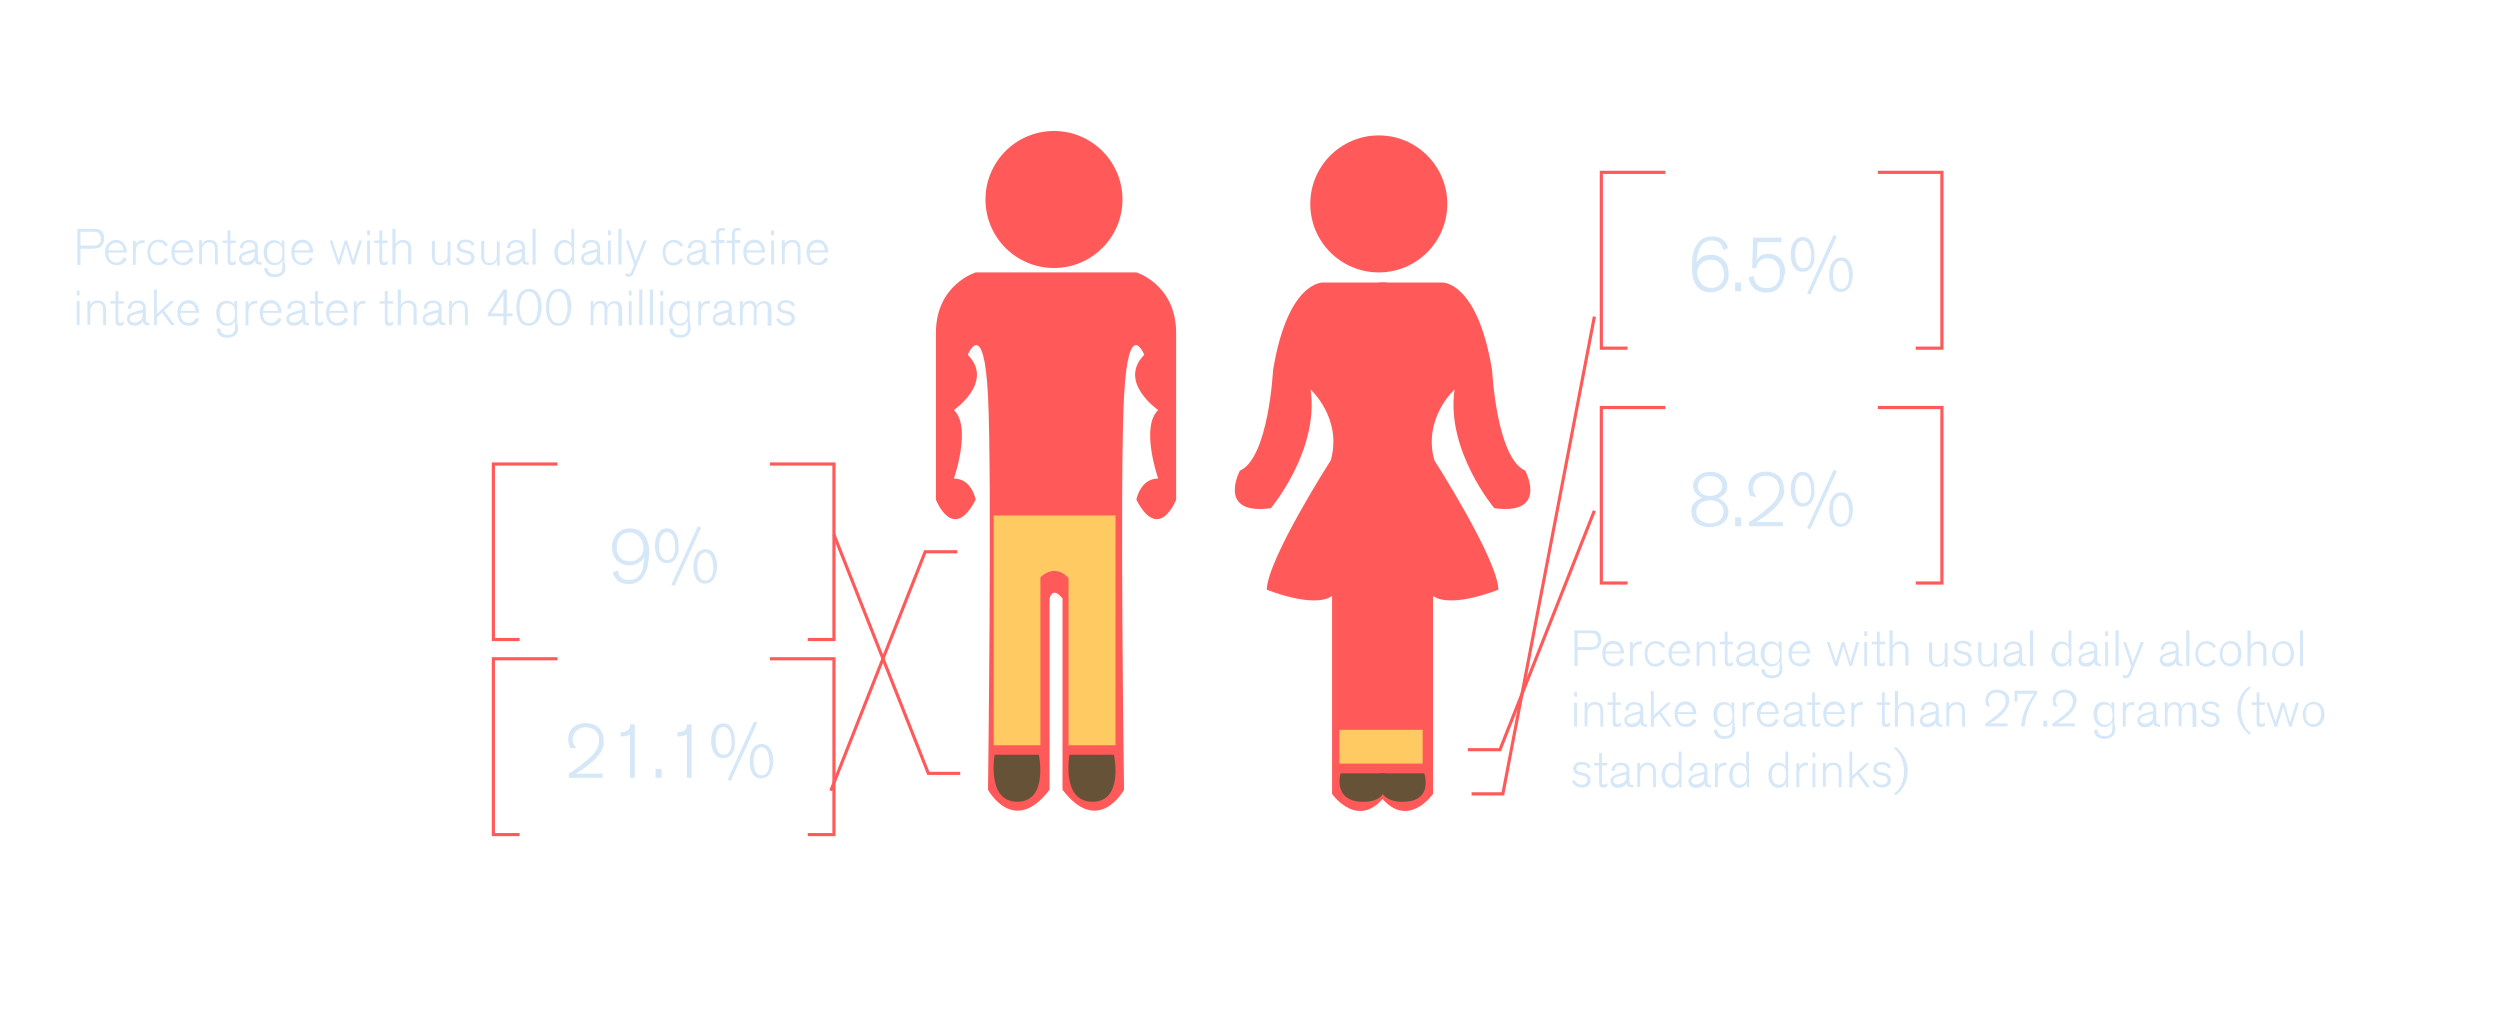 <?xml version="1.0" encoding="utf-8"?>
<!-- Generator: Adobe Illustrator 19.2.1, SVG Export Plug-In . SVG Version: 6.00 Build 0)  -->
<!DOCTYPE svg PUBLIC "-//W3C//DTD SVG 1.1//EN" "http://www.w3.org/Graphics/SVG/1.1/DTD/svg11.dtd">
<svg version="1.1" id="Layer_1" xmlns="http://www.w3.org/2000/svg" xmlns:xlink="http://www.w3.org/1999/xlink" x="0px" y="0px"
	 width="792px" height="323.1px" viewBox="0 0 792 323.1" enable-background="new 0 0 792 323.1" xml:space="preserve">
<g>
	<g>
		<path fill="#D6E7F7" d="M204.8,180.7c-0.5,1.4-1.7,4.3-5.7,4.3c-2.6,0-4.3-1.2-5-3.7l1.7-0.6c0.1,0.7,0.2,1.4,0.7,2
			c0.9,1.1,2.3,1,2.7,1c0.5,0,1.8,0,2.9-0.9c0.2-0.2,0.6-0.6,1-1.2c0.7-1.4,0.9-3.5,1-5.1c-0.2,0.4-0.8,1.3-1.9,1.9
			c-0.5,0.2-1.5,0.7-2.8,0.7c-0.5,0-1.6,0-2.8-0.7c-2.6-1.4-2.7-4.3-2.7-5.1c0-0.9,0.1-1.7,0.5-2.5c0.5-1.2,1.8-3.4,5.2-3.4
			c0.9,0,3.2,0.1,4.7,2.3c0.8,1.1,1.4,3,1.4,6.1C205.5,176.4,205.5,178.6,204.8,180.7z M203.7,172.4c-0.2-0.9-1.1-3.7-4.3-3.7
			c-1.1,0-2.2,0.4-2.9,1.2c-0.5,0.6-1.1,1.7-1.1,3.4c0,0.4,0,1.9,0.9,3.1c0.4,0.6,1.4,1.4,3.2,1.4c1,0,1.7-0.2,2-0.4
			c0.8-0.4,1.7-1.2,2-2.1c0.3-0.6,0.3-1.3,0.3-1.5C203.9,173.1,203.7,172.6,203.7,172.4z"/>
		<path fill="#D6E7F7" d="M213.9,177.2c-0.7,0.8-1.5,1.2-2.6,1.2c-0.3,0-1.1,0-1.8-0.5c-1-0.7-2-2.2-2-5c0-0.4,0-3.3,1.7-4.8
			c0.8-0.7,1.7-0.7,2.1-0.7c0.3,0,1.1,0,1.8,0.5c1,0.7,1.9,2.4,1.9,5.2C215.1,173.7,215,175.8,213.9,177.2z M211.3,168.6
			c-0.5,0-1.4,0.2-1.9,1.3c-0.3,0.5-0.6,1.6-0.6,3.1c0,0.1,0,2.3,0.8,3.4c0.2,0.3,0.7,1,1.8,1c2.2,0,2.5-2.7,2.5-4.2
			C213.9,170.3,212.9,168.6,211.3,168.6z M213.7,185.6l-1-0.4l8.4-18.5l1,0.5L213.7,185.6z M225.5,184.1c-0.8,0.7-1.7,0.8-2.1,0.8
			c-0.3,0-1.1,0-1.8-0.5c-1-0.6-1.9-2.2-1.9-4.9c0-0.4,0-3,1.4-4.5c0.4-0.4,1.1-1,2.4-1c1.4,0,2.1,0.6,2.4,1.1
			c1.3,1.6,1.3,4.2,1.3,4.6C227.1,180,227,182.7,225.5,184.1z M225.4,176.5c-0.6-1.2-1.4-1.5-2-1.5c-0.3,0-0.7,0.1-1.2,0.5
			c-1.1,0.9-1.3,2.7-1.3,4c0,1,0.2,1.8,0.3,2.2c0.1,0.3,0.3,1.3,1.1,1.9c0.5,0.3,1,0.3,1.2,0.3c2.2,0,2.5-2.7,2.5-4.2
			C225.9,178.1,225.6,177,225.4,176.5z"/>
	</g>
	<polyline fill="none" stroke="#FF5959" stroke-miterlimit="10" points="176.6,147 156.3,147 156.3,202.6 164.6,202.6 	"/>
	<polyline fill="none" stroke="#FF5959" stroke-miterlimit="10" points="243.9,147 264.2,147 264.2,202.6 255.9,202.6 	"/>
	<g>
		<path fill="#D6E7F7" d="M190.3,238.3c-1.7,2.7-5.3,5.1-5.7,5.4c-1.2,0.8-2.2,1.4-2.2,1.4h8.5v1.3h-10.7v-1.3l0.3-0.2
			c0.5-0.3,1-0.6,1.5-1c1-0.7,2-1.4,2.9-2.2c0.2-0.2,1.7-1.4,2.7-2.4c0.5-0.6,2.2-2.3,2.2-4.8c0-0.7-0.1-1.4-0.5-2.1
			c-1-1.9-3.2-2-3.7-2c-1.5,0-2.9,0.6-3.7,2c-0.1,0.3-0.5,0.9-0.5,1.8c0,1.5,0.9,2.5,1.2,2.9l-2-0.2c-0.5-1.3-0.6-2.2-0.6-2.8
			c0-1,0.3-1.7,0.4-2.1c0.5-1.2,2-2.9,5.1-2.9c0.9,0,3.9,0.1,5.2,2.9c0.2,0.4,0.5,1.3,0.5,2.5C191.4,235.3,191.3,236.6,190.3,238.3z
			"/>
		<path fill="#D6E7F7" d="M199.6,246.4l0-13.8c-0.3,0.3-0.6,0.3-1,0.5c-0.3,0.1-0.9,0.2-1.6,0.2h-0.4l0-1.3c0.7,0,1.1-0.1,1.4-0.2
			c0.6-0.2,1.6-0.6,1.6-2.1v-0.2h1.5v16.9H199.6z"/>
		<path fill="#D6E7F7" d="M207.7,246.4v-2.8h1.9v2.8H207.7z"/>
		<path fill="#D6E7F7" d="M217.6,246.4l0-13.8c-0.3,0.3-0.6,0.3-1,0.5c-0.3,0.1-0.9,0.2-1.6,0.2h-0.4l0-1.3c0.7,0,1.1-0.1,1.4-0.2
			c0.6-0.2,1.6-0.6,1.6-2.1v-0.2h1.5v16.9H217.6z"/>
		<path fill="#D6E7F7" d="M231.7,239c-0.7,0.8-1.5,1.2-2.6,1.2c-0.3,0-1.1,0-1.8-0.5c-1-0.7-2-2.2-2-5c0-0.4,0-3.3,1.7-4.8
			c0.8-0.7,1.7-0.7,2.1-0.7c0.3,0,1.1,0,1.8,0.5c1,0.7,1.9,2.4,1.9,5.2C232.9,235.4,232.9,237.6,231.7,239z M229.2,230.3
			c-0.5,0-1.4,0.2-1.9,1.3c-0.3,0.5-0.6,1.6-0.6,3.1c0,0.1,0,2.3,0.8,3.4c0.2,0.3,0.7,1,1.8,1c2.2,0,2.5-2.7,2.5-4.2
			C231.7,232.1,230.8,230.3,229.2,230.3z M231.5,247.4l-1-0.4l8.4-18.5l1,0.5L231.5,247.4z M243.3,245.8c-0.8,0.7-1.7,0.8-2.1,0.8
			c-0.3,0-1.1,0-1.8-0.5c-1-0.6-1.9-2.2-1.9-4.9c0-0.4,0-3,1.4-4.5c0.4-0.4,1.1-1,2.4-1c1.4,0,2.1,0.6,2.4,1.1
			c1.3,1.6,1.3,4.2,1.3,4.6C244.9,241.7,244.9,244.4,243.3,245.8z M243.2,238.2c-0.6-1.2-1.4-1.5-2-1.5c-0.3,0-0.7,0.1-1.2,0.5
			c-1.1,0.9-1.3,2.7-1.3,4c0,1,0.2,1.8,0.3,2.2c0.1,0.3,0.3,1.3,1.1,1.9c0.5,0.3,1,0.3,1.2,0.3c2.2,0,2.5-2.7,2.5-4.2
			C243.7,239.8,243.4,238.8,243.2,238.2z"/>
	</g>
	<polyline fill="none" stroke="#FF5959" stroke-miterlimit="10" points="176.6,208.7 156.3,208.7 156.3,264.4 164.6,264.4 	"/>
	<polyline fill="none" stroke="#FF5959" stroke-miterlimit="10" points="243.9,208.7 264.2,208.7 264.2,264.4 255.9,264.4 	"/>
	<g>
		<path fill="#D6E7F7" d="M547,89.8c-1.4,2.6-4.2,2.8-5.1,2.8c-1.8,0-2.9-0.6-3.5-1.1c-1.5-1.2-2.4-3.2-2.4-7.2
			c0-2.4,0.3-5.2,1.8-7.2c1.2-1.5,2.6-2.2,4.6-2.2c0.3,0,1.1,0,2,0.3c1,0.3,2.4,1.1,3.1,3.4l-1.6,0.6c0-0.1-0.1-0.8-0.4-1.4
			c-0.8-1.6-2.7-1.6-3.1-1.6c-1.8,0-2.7,0.7-3.2,1.3c-0.6,0.7-1.1,1.7-1.5,3.7c-0.2,1-0.2,1.3-0.2,1.8c0.6-1,1.5-1.5,1.8-1.7
			c0.5-0.3,1.4-0.6,2.8-0.6c0.5,0,2.2,0.1,3.5,1.2c0.3,0.2,0.6,0.5,1.1,1.2c0.9,1.4,0.9,2.9,0.9,3.5C547.7,87.3,547.7,88.5,547,89.8
			z M545.8,84.9c-0.6-1.7-2-2.6-3.7-2.6c-0.2,0-0.9,0-1.5,0.2c-1.7,0.5-2.4,1.8-2.6,2.4c-0.1,0.3-0.3,0.7-0.3,1.4
			c0,0.4,0,1.2,0.5,2.2c0.4,0.9,1.3,2.7,3.9,2.7c1.1,0,2-0.2,2.8-1c0.6-0.6,1.4-1.7,1.3-3.6C546.1,86.1,546,85.4,545.8,84.9z"/>
		<path fill="#D6E7F7" d="M549.7,92.3v-2.8h1.9v2.8H549.7z"/>
		<path fill="#D6E7F7" d="M565,88.6c-0.2,0.8-1,3-3.4,3.8c-0.3,0.1-1,0.3-2,0.3c-0.5,0-2.1,0-3.5-1c-0.7-0.6-1.8-1.6-2.1-3.8
			l1.6-0.5c0,0.4,0,0.7,0.1,0.8c0.1,0.3,0.3,1.4,1.1,2.1c0.8,0.7,1.8,1,2.9,1c0.7,0,1.2-0.1,1.9-0.4c2.3-1.1,2.3-3.8,2.3-4.4
			c0-1.5-0.4-3-1.6-3.9c-0.4-0.3-1.2-0.8-2.4-0.8c-0.5,0-1.5,0.1-2.4,0.9c-0.1,0.1-0.4,0.4-0.6,0.7c-0.2,0.4-0.4,0.8-0.6,1.6
			l-1.2-0.1l0.3-9.6h9v1.4h-7.6l-0.3,5.8c0.3-0.6,0.7-1,0.9-1.2c0.5-0.4,1.3-0.9,2.8-0.9c1.6,0,3,0.6,4,1.8c0.6,0.7,1.4,2,1.4,4.2
			C565.2,86.9,565.2,87.7,565,88.6z"/>
		<path fill="#D6E7F7" d="M573.7,84.9c-0.7,0.8-1.5,1.2-2.6,1.2c-0.3,0-1.1,0-1.8-0.5c-1-0.7-2-2.2-2-5c0-0.4,0-3.3,1.7-4.8
			c0.8-0.7,1.7-0.7,2.1-0.7c0.3,0,1.1,0,1.8,0.5c1,0.7,1.9,2.4,1.9,5.2C574.9,81.3,574.9,83.5,573.7,84.9z M571.2,76.2
			c-0.5,0-1.4,0.2-1.9,1.3c-0.3,0.5-0.6,1.6-0.6,3.1c0,0.1,0,2.3,0.8,3.4c0.2,0.3,0.7,1,1.8,1c2.2,0,2.5-2.7,2.5-4.2
			C573.7,78,572.8,76.2,571.2,76.2z M573.5,93.3l-1-0.4l8.4-18.5l1,0.5L573.5,93.3z M585.3,91.7c-0.8,0.7-1.7,0.8-2.1,0.8
			c-0.3,0-1.1,0-1.8-0.5c-1-0.6-1.9-2.2-1.9-4.9c0-0.4,0-3,1.4-4.5c0.4-0.4,1.1-1,2.4-1c1.4,0,2.1,0.6,2.4,1.1
			c1.3,1.6,1.3,4.2,1.3,4.6C586.9,87.6,586.9,90.3,585.3,91.7z M585.2,84.1c-0.6-1.2-1.4-1.5-2-1.5c-0.3,0-0.7,0.1-1.2,0.5
			c-1.1,0.9-1.3,2.7-1.3,4c0,1,0.2,1.8,0.3,2.2c0.1,0.3,0.3,1.3,1.1,1.9c0.5,0.3,1,0.3,1.2,0.3c2.2,0,2.5-2.7,2.5-4.2
			C585.7,85.7,585.4,84.7,585.2,84.1z"/>
	</g>
	<polyline fill="none" stroke="#FF5959" stroke-miterlimit="10" points="527.6,54.6 507.3,54.6 507.3,110.3 515.6,110.3 	"/>
	<polyline fill="none" stroke="#FF5959" stroke-miterlimit="10" points="594.9,54.6 615.2,54.6 615.2,110.3 606.9,110.3 	"/>
	<g>
		<path fill="#D6E7F7" d="M547.1,164.2c-0.6,1.2-2.2,2.8-5.4,2.8c-2,0-4.1-0.6-5.2-2.4c-0.3-0.4-0.7-1.3-0.7-2.6
			c0-0.5,0-1.5,0.8-2.5c0.3-0.4,1.2-1.4,2.7-1.8c-0.2,0-0.6-0.2-1-0.5c-0.6-0.4-1.9-1.4-1.9-3.3c0-0.3,0-1.1,0.5-1.9
			c0.6-1.1,2-2.5,4.9-2.5c0.6,0,3.4,0,4.8,2.2c0.6,0.9,0.6,1.8,0.6,2.2c0,0.4,0,1.5-0.8,2.5c-0.1,0.1-0.4,0.4-0.8,0.7
			c-0.6,0.5-1.1,0.6-1.4,0.7c0.3,0.1,0.6,0.2,0.9,0.4c0.7,0.4,2.5,1.6,2.5,4C547.6,163.1,547.2,163.9,547.1,164.2z M545.6,160.4
			c-1-1.9-3.4-1.9-3.9-1.9c-2.1,0-4.3,1.1-4.3,3.6c0,1.1,0.4,2,1.3,2.7c1.2,1,2.6,1,3,1c0.9,0,1.5-0.1,1.8-0.3
			c1.5-0.5,2.5-1.7,2.5-3.3C546,161.2,545.8,160.7,545.6,160.4z M541.7,150.8c-3,0-3.8,2-3.8,3.2c0,0.5,0.1,1.3,0.9,2.1
			c1.1,1,2.4,1,2.9,1c0.2,0,0.8,0,1.5-0.2c0.6-0.2,2.4-0.9,2.4-3C545.5,152.6,544.7,150.8,541.7,150.8z"/>
		<path fill="#D6E7F7" d="M549.7,166.7v-2.8h1.9v2.8H549.7z"/>
		<path fill="#D6E7F7" d="M564.2,158.6c-1.7,2.7-5.3,5.1-5.7,5.4c-1.2,0.8-2.2,1.4-2.2,1.4h8.5v1.3h-10.7v-1.3l0.3-0.2
			c0.5-0.3,1-0.6,1.5-1c1-0.7,2-1.4,2.9-2.2c0.2-0.2,1.7-1.4,2.7-2.4c0.5-0.6,2.2-2.3,2.2-4.8c0-0.7-0.1-1.4-0.5-2.1
			c-1-1.9-3.2-2-3.7-2c-1.5,0-2.9,0.6-3.7,2c-0.1,0.3-0.5,0.9-0.5,1.8c0,1.5,0.9,2.5,1.2,2.9l-2-0.2c-0.5-1.3-0.6-2.2-0.6-2.8
			c0-1,0.3-1.7,0.4-2.1c0.5-1.2,2-2.9,5.1-2.9c0.9,0,3.9,0.1,5.2,2.9c0.2,0.4,0.5,1.3,0.5,2.5C565.4,155.7,565.3,156.9,564.2,158.6z
			"/>
		<path fill="#D6E7F7" d="M573.7,159.3c-0.7,0.8-1.5,1.2-2.6,1.2c-0.3,0-1.1,0-1.8-0.5c-1-0.7-2-2.2-2-5c0-0.4,0-3.3,1.7-4.8
			c0.8-0.7,1.7-0.7,2.1-0.7c0.3,0,1.1,0,1.8,0.5c1,0.7,1.9,2.4,1.9,5.2C574.9,155.7,574.9,157.9,573.7,159.3z M571.2,150.6
			c-0.5,0-1.4,0.2-1.9,1.3c-0.3,0.5-0.6,1.6-0.6,3.1c0,0.1,0,2.3,0.8,3.4c0.2,0.3,0.7,1,1.8,1c2.2,0,2.5-2.7,2.5-4.2
			C573.7,152.4,572.8,150.6,571.2,150.6z M573.5,167.7l-1-0.4l8.4-18.5l1,0.5L573.5,167.7z M585.3,166.1c-0.8,0.7-1.7,0.8-2.1,0.8
			c-0.3,0-1.1,0-1.8-0.5c-1-0.6-1.9-2.2-1.9-4.9c0-0.4,0-3,1.4-4.5c0.4-0.4,1.1-1,2.4-1c1.4,0,2.1,0.6,2.4,1.1
			c1.3,1.6,1.3,4.2,1.3,4.6C586.9,162,586.9,164.8,585.3,166.1z M585.2,158.5c-0.6-1.2-1.4-1.5-2-1.5c-0.3,0-0.7,0.1-1.2,0.5
			c-1.1,0.9-1.3,2.7-1.3,4c0,1,0.2,1.8,0.3,2.2c0.1,0.3,0.3,1.3,1.1,1.9c0.5,0.3,1,0.3,1.2,0.3c2.2,0,2.5-2.7,2.5-4.2
			C585.7,160.1,585.4,159.1,585.2,158.5z"/>
	</g>
	<polyline fill="none" stroke="#FF5959" stroke-miterlimit="10" points="527.6,129.1 507.3,129.1 507.3,184.7 515.6,184.7 	"/>
	<polyline fill="none" stroke="#FF5959" stroke-miterlimit="10" points="594.9,129.1 615.2,129.1 615.2,184.7 606.9,184.7 	"/>
	<circle fill="#FF5959" cx="333.9" cy="63.2" r="21.7"/>
	<circle fill="#FF5959" cx="436.8" cy="64.6" r="21.7"/>
	<path fill="#FF5959" d="M336.6,86.3h-27.5c0,0-12.6,3.8-12.6,19.2v52.8c0,0,5.4,13.9,12.6,0c0,0-1.2-6.7-6.9-6.7
		c0,0,5.7-16.3,0-21.7c0,0,12.9-8.9,4.4-17.5c0,0,5.1-12.5,6.4,13s0,124.8,0,124.8s8.1,14.9,19.5,0v-60.6c0,0,0.9-4.1,4.1,0v60.6
		c11.4,14.9,19.5,0,19.5,0s-1.4-99.3,0-124.8c1.4-25.5,6.4-13,6.4-13c-8.5,8.6,4.4,17.5,4.4,17.5c-5.7,5.4,0,21.7,0,21.7
		c-5.7,0-6.9,6.7-6.9,6.7c7.2,13.9,12.6,0,12.6,0v-52.8c0-15.4-12.6-19.2-12.6-19.2h-27.5"/>
	<path fill="#FF5959" d="M436.8,89.5h20c0,0,11.2-0.7,15.9,27.8c0,0,1.4,27.8,10.5,31.8c0,0,7.5,14.2-9.8,11.9
		c0,0-15.4-18.3-12.6-37.6c0,0-10.1,9.1-6.4,22.4c0,0,20,31.2,20.3,41c0,0-14.9,6.1-20.7,2v62.7c0,0-8.5,12.2-17.3,0v-64.4"/>
	<path fill="#FF5959" d="M439.2,89.5h-20c0,0-11.2-0.7-15.9,27.8c0,0-1.4,27.8-10.5,31.8c0,0-7.5,14.2,9.8,11.9
		c0,0,15.4-18.3,12.6-37.6c0,0,10.1,9.1,6.4,22.4c0,0-20,31.2-20.3,41c0,0,14.9,6.1,20.7,2v62.7c0,0,8.5,12.2,17.3,0v-64.4"/>
	<path fill="#665237" d="M315.1,239.1c0,0-2.7,14.9,7.2,14.9c9.9,0,6.8-14.9,6.8-14.9"/>
	<path fill="#665237" d="M424.7,245c0,0-2.7,9,7.2,9s6.8-9,6.8-9"/>
	<path fill="#665237" d="M437.2,245c0,0-2.7,9,7.2,9s6.8-9,6.8-9"/>
	<path fill="#665237" d="M338.8,239.1c0,0-2.7,14.9,7.3,14.9c10,0,6.8-14.9,6.8-14.9"/>
	<path fill="#FF5959" d="M314.8,169.4"/>
	<path fill="#FFCA61" d="M314.8,163.3v72.8h14.8v-53.2c0,0,4.3-4.7,8.9,0.2v53h14.9v-72.8H314.8z"/>
	<polyline fill="#FFCA61" points="424.3,241.9 450.7,241.9 450.7,231.2 424.3,231.2 	"/>
	<polyline fill="none" stroke="#FF5959" stroke-miterlimit="10" points="264.2,169.4 294.1,245 304.2,245 	"/>
	<polyline fill="none" stroke="#FF5959" stroke-miterlimit="10" points="263.2,250.5 293.1,174.8 303.3,174.8 	"/>
	<polyline fill="none" stroke="#FF5959" stroke-miterlimit="10" points="505.1,161.8 475.2,237.5 465,237.5 	"/>
	<polyline fill="none" stroke="#FF5959" stroke-miterlimit="10" points="505.1,100.3 476.1,251.5 466.2,251.5 	"/>
	<g>
		<rect x="497.5" y="199.7" fill="none" width="275" height="114.4"/>
		<path fill="#D6E7F7" d="M506.6,204.8c-0.3,0.4-0.7,0.6-0.8,0.7c-0.8,0.4-1.7,0.4-3.5,0.4h-2.5v5.1h-1v-11.3h3.9c0.7,0,1.3,0,2,0
			c0.8,0.1,1.4,0.2,1.9,0.8c0.3,0.4,0.7,1.1,0.7,2.2C507.3,203.5,507.1,204.2,506.6,204.8z M505.9,201.5c-0.5-0.9-1.3-0.9-2.2-0.9
			c-0.4,0-0.8,0-1.2,0h-2.7v4.4h2.4c0.5,0,1,0,1.5,0c0.8,0,1.6,0,2.1-0.7c0.2-0.3,0.5-0.7,0.5-1.5
			C506.2,202.6,506.2,202,505.9,201.5z"/>
		<path fill="#D6E7F7" d="M514,209.9c-0.4,0.5-1.2,1.2-2.7,1.2c-0.3,0-1,0-1.8-0.4c-1.8-0.9-1.9-3.2-1.9-3.7c0-0.3,0-0.9,0.2-1.6
			c0.5-1.4,1.7-2.4,3.3-2.4c0.5,0,1.6,0.1,2.4,1.1c0.6,0.7,1,1.8,1,2.7v0.2h-5.9c0,0.6,0.1,1,0.1,1.3c0.2,0.6,0.7,1.9,2.4,1.9
			c0.7,0,1.7-0.2,2.4-1.6l0.9,0.3C514.5,209.1,514.3,209.5,514,209.9z M511.1,204c-1.3,0-2,0.9-2.2,1.3c-0.1,0.3-0.2,0.7-0.3,1.1
			h4.8C513.3,204.4,512,204,511.1,204z"/>
		<path fill="#D6E7F7" d="M520.1,204.1c-0.2,0-0.4,0-0.6,0c-1.2,0-1.9,0.7-2.1,1.8c-0.1,0.4-0.1,0.9-0.1,1.8v3.3h-0.9v-7.6h0.9v1.2
			c0-0.1,0.1-0.3,0.2-0.4c0.1-0.1,0.4-0.5,0.9-0.8c0.2-0.1,0.5-0.2,1.1-0.2c0.1,0,0.3,0,0.6,0L520.1,204.1z"/>
		<path fill="#D6E7F7" d="M526.7,210.4c-0.4,0.3-1.1,0.8-2.2,0.8c-0.4,0-1.5,0-2.3-0.9c-1.1-1.1-1.2-2.7-1.2-3.1
			c0-0.6,0.1-1.1,0.2-1.6c0.5-1.6,1.8-2.5,3.4-2.5c1.2,0,1.9,0.5,2.2,0.8c0.4,0.4,0.6,0.8,0.7,1.1l-0.9,0.2
			c-0.3-0.8-1.2-1.3-2.1-1.3c-0.3,0-1,0-1.6,0.6c-1,0.8-1,2.3-1,2.6c0,0.2,0,1.5,0.7,2.4c0.1,0.1,0.3,0.4,0.8,0.6
			c0.2,0.1,0.5,0.2,1,0.2c1,0,1.6-0.4,2.1-1.3l1,0.2C527.3,209.7,527.1,210.1,526.7,210.4z"/>
		<path fill="#D6E7F7" d="M535,209.9c-0.4,0.5-1.2,1.2-2.7,1.2c-0.3,0-1,0-1.8-0.4c-1.8-0.9-1.9-3.2-1.9-3.7c0-0.3,0-0.9,0.2-1.6
			c0.5-1.4,1.7-2.4,3.3-2.4c0.5,0,1.6,0.1,2.4,1.1c0.6,0.7,1,1.8,1,2.7v0.2h-5.9c0,0.6,0.1,1,0.1,1.3c0.2,0.6,0.7,1.9,2.4,1.9
			c0.7,0,1.7-0.2,2.4-1.6l0.9,0.3C535.5,209.1,535.3,209.5,535,209.9z M532.1,204c-1.3,0-2,0.9-2.2,1.3c-0.1,0.3-0.2,0.7-0.3,1.1
			h4.8C534.3,204.4,533,204,532.1,204z"/>
		<path fill="#D6E7F7" d="M542.5,211v-4c0-1,0-1.6-0.2-2.1c-0.2-0.4-0.4-0.6-0.6-0.7c-0.4-0.3-0.9-0.2-1-0.2c-0.2,0-0.6,0-1,0.2
			c-0.6,0.3-1,0.9-1.2,1.5c-0.1,0.4-0.1,1-0.1,1.9v3.3h-0.9v-7.6h0.9v1.4c0.1-0.2,0.2-0.5,0.5-0.8c0.3-0.3,0.8-0.7,1.9-0.7
			c1.4,0,2.1,0.8,2.3,1.3c0.3,0.6,0.3,1.2,0.3,2.5v4H542.5z"/>
		<path fill="#D6E7F7" d="M547.8,211.1c-0.1,0-0.2,0-0.3,0c-0.2,0-0.8-0.1-1-0.7c-0.1-0.3-0.1-1.2-0.1-1.5v-4.8h-1.6v-0.8h1.6v-3.2
			h0.9v3.2h1.7v0.8h-1.7v4.2c0,0.3,0,0.5,0,0.8c0,0.4,0,1.1,0.6,1.1c0.4,0,0.8-0.3,1.1-0.5v1C548.8,210.9,548.4,211.1,547.8,211.1z"
			/>
		<path fill="#D6E7F7" d="M555.4,210.6c-0.3-0.3-0.3-0.6-0.3-1c-0.1,0.2-0.2,0.5-0.4,0.7c-0.3,0.4-1.1,0.9-2.3,0.9
			c-1,0-1.5-0.3-1.8-0.7c-0.2-0.2-0.6-0.7-0.6-1.4c0-0.2,0-0.7,0.4-1.2c0.6-0.7,1.5-0.9,2.4-1.2c0.5-0.1,1-0.3,1.4-0.4l0.9-0.2v-0.4
			c0-0.3,0-0.4-0.1-0.7c-0.2-0.5-0.6-1-1.7-1c-1,0-1.5,0.3-1.7,0.7c-0.2,0.4-0.3,0.8-0.3,1.2l-1-0.2c0-0.2,0.1-0.8,0.4-1.3
			c0.4-0.5,1.1-1.2,2.5-1.2c0.8,0,1.8,0.2,2.3,0.8c0.5,0.6,0.5,1.4,0.5,2.2v2.4c0,0.7,0,1.2,0.3,1.5c0.2,0.2,0.6,0.2,0.9,0.2v0.8
			C556.3,211,555.8,210.9,555.4,210.6z M555.1,206.9l-0.5,0.1c-1.5,0.4-2.8,0.7-3.2,1c-0.3,0.2-0.5,0.6-0.5,0.9
			c0,0.3,0.1,0.5,0.1,0.5c0.4,0.7,1.2,0.7,1.4,0.7c0.9,0,2.1-0.6,2.4-1.4c0.1-0.3,0.2-0.6,0.2-1.3V206.9z"/>
		<path fill="#D6E7F7" d="M564.7,212c0,0.3,0,1.3-0.8,2c-0.4,0.4-1.2,0.9-2.6,0.9c-0.4,0-2.2,0-3-1.5c-0.3-0.5-0.3-1.1-0.3-1.3
			l1-0.2c0.1,0.8,0.4,2.1,2.4,2.1c0.3,0,1.6,0,2.1-1c0.3-0.5,0.2-1.1,0.3-2.3c0-0.3,0-0.6,0-0.8v-0.4c0,0-0.1,0.3-0.2,0.4
			c-0.3,0.5-1,1.2-2.4,1.2c-0.8,0-1.3-0.2-1.6-0.4c-1.7-1-1.8-3.2-1.8-3.6c0-1.3,0.4-2.8,1.6-3.5c0.3-0.2,0.9-0.4,1.7-0.4
			c0.3,0,1.1,0,1.8,0.6c0.3,0.2,0.5,0.5,0.5,0.6c0.1,0.2,0.1,0.3,0.1,0.3v-1.4h0.9v6.8C564.7,210.8,564.7,211.4,564.7,212z
			 M563.3,204.8c-0.2-0.3-0.8-0.8-1.8-0.8c-0.1,0-0.5,0-0.9,0.1c-1.6,0.6-1.6,2.6-1.6,3c0,1.1,0.3,1.9,0.6,2.3
			c0.2,0.3,0.6,0.6,0.9,0.8c0.4,0.2,0.8,0.2,0.9,0.2c0.2,0,0.9,0,1.5-0.4c0.8-0.6,0.9-1.7,1-2.6
			C563.8,207.1,563.9,205.7,563.3,204.8z"/>
		<path fill="#D6E7F7" d="M573,209.9c-0.4,0.5-1.2,1.2-2.7,1.2c-0.3,0-1,0-1.8-0.4c-1.8-0.9-1.9-3.2-1.9-3.7c0-0.3,0-0.9,0.2-1.6
			c0.5-1.4,1.7-2.4,3.3-2.4c0.5,0,1.6,0.1,2.4,1.1c0.6,0.7,1,1.8,1,2.7v0.2h-5.9c0,0.6,0.1,1,0.1,1.3c0.2,0.6,0.7,1.9,2.4,1.9
			c0.7,0,1.7-0.2,2.4-1.6l0.9,0.3C573.5,209.1,573.3,209.5,573,209.9z M570.2,204c-1.3,0-2,0.9-2.2,1.3c-0.1,0.3-0.2,0.7-0.3,1.1
			h4.8C572.3,204.4,571,204,570.2,204z"/>
		<path fill="#D6E7F7" d="M586.7,211h-0.8l-1.9-6.3l-1.9,6.3h-0.8l-2.6-7.6h0.9l2,6.2l1.9-6.2h0.8l1.9,6.2l1.9-6.2h0.9L586.7,211z"
			/>
		<path fill="#D6E7F7" d="M590.6,201.5v-1.5h0.9v1.5H590.6z M590.6,211v-7.6h0.9v7.6H590.6z"/>
		<path fill="#D6E7F7" d="M596,211.1c-0.1,0-0.2,0-0.3,0c-0.2,0-0.8-0.1-1-0.7c-0.1-0.3-0.1-1.2-0.1-1.5v-4.8H593v-0.8h1.6v-3.2h0.9
			v3.2h1.7v0.8h-1.7v4.2c0,0.3,0,0.5,0,0.8c0,0.4,0,1.1,0.6,1.1c0.4,0,0.8-0.3,1.1-0.5v1C597,210.9,596.6,211.1,596,211.1z"/>
		<path fill="#D6E7F7" d="M603.6,211v-4.2c0-0.2,0-0.5,0-0.7c0-0.8-0.1-1.5-0.9-1.9c-0.3-0.1-0.6-0.2-0.9-0.2
			c-1.2,0-1.7,0.7-1.9,1.1c-0.3,0.6-0.3,1.2-0.3,2.6v3.3h-1v-11.3h1v4.9c0,0,0.1-0.3,0.3-0.4c0.3-0.4,0.9-1,2.1-1
			c0.3,0,1.4,0.1,2.1,0.9c0.4,0.6,0.5,1.2,0.5,2.5v4.3H603.6z"/>
		<path fill="#D6E7F7" d="M616.1,211v-1.4c-0.1,0.3-0.2,0.4-0.3,0.6c-0.7,1-1.7,1-2.1,1c-0.1,0-0.5,0-0.9-0.1
			c-0.7-0.2-1.2-0.8-1.5-1.5c-0.2-0.5-0.2-1.2-0.2-2.4v-3.7h1v4c0,0.9,0,1.4,0.1,1.9c0.1,0.5,0.5,1.1,1.6,1.1c0.4,0,1.2,0,1.8-0.8
			c0.6-0.8,0.5-1.8,0.5-2.7v-3.3h0.9v7.6H616.1z"/>
		<path fill="#D6E7F7" d="M624.4,209.8c-0.3,0.6-1.1,1.3-2.6,1.3c-0.5,0-1.7-0.1-2.6-1.2c-0.2-0.3-0.4-0.6-0.5-0.9l0.9-0.3
			c0.1,0.5,0.7,1.5,2.1,1.5c0.7,0,1.2-0.2,1.4-0.4c0.3-0.3,0.5-0.7,0.5-1.1c0-0.2-0.1-0.5-0.2-0.7c-0.2-0.3-0.6-0.5-1.4-0.7
			c-0.8-0.2-1.9-0.3-2.5-1c-0.3-0.3-0.4-0.8-0.4-1.2c0-0.2,0.1-1,0.7-1.5c0.5-0.5,1.4-0.6,2.1-0.6c0.2,0,1.2,0,1.9,0.5
			c0.6,0.4,0.8,1,0.8,1.2l-0.9,0.2c-0.2-0.9-1.1-1.1-1.9-1.1c-0.6,0-1,0.1-1.2,0.3c-0.1,0-0.2,0.2-0.3,0.3c-0.2,0.3-0.2,0.5-0.2,0.7
			c0,0.9,0.9,1.1,1.6,1.2l0.8,0.2c0.7,0.1,1.3,0.4,1.7,1c0.4,0.5,0.4,0.9,0.4,1.2C624.7,209,624.7,209.4,624.4,209.8z"/>
		<path fill="#D6E7F7" d="M631.7,211v-1.4c-0.1,0.3-0.2,0.4-0.3,0.6c-0.7,1-1.7,1-2.1,1c-0.1,0-0.5,0-0.9-0.1
			c-0.7-0.2-1.2-0.8-1.5-1.5c-0.2-0.5-0.2-1.2-0.2-2.4v-3.7h1v4c0,0.9,0,1.4,0.1,1.9c0.1,0.5,0.5,1.1,1.6,1.1c0.4,0,1.2,0,1.8-0.8
			c0.6-0.8,0.5-1.8,0.5-2.7v-3.3h0.9v7.6H631.7z"/>
		<path fill="#D6E7F7" d="M640,210.6c-0.3-0.3-0.3-0.6-0.3-1c-0.1,0.2-0.2,0.5-0.4,0.7c-0.3,0.4-1.1,0.9-2.3,0.9
			c-1,0-1.5-0.3-1.8-0.7c-0.2-0.2-0.6-0.7-0.6-1.4c0-0.2,0-0.7,0.4-1.2c0.6-0.7,1.5-0.9,2.4-1.2c0.5-0.1,1-0.3,1.4-0.4l0.9-0.2v-0.4
			c0-0.3,0-0.4-0.1-0.7c-0.2-0.5-0.6-1-1.7-1c-1,0-1.5,0.3-1.7,0.7c-0.2,0.4-0.3,0.8-0.3,1.2l-1-0.2c0-0.2,0.1-0.8,0.4-1.3
			c0.4-0.5,1.1-1.2,2.5-1.2c0.8,0,1.8,0.2,2.3,0.8c0.5,0.6,0.5,1.4,0.5,2.2v2.4c0,0.7,0,1.2,0.3,1.5c0.2,0.2,0.6,0.2,0.9,0.2v0.8
			C640.9,211,640.4,210.9,640,210.6z M639.7,206.9l-0.5,0.1c-1.5,0.4-2.8,0.7-3.2,1c-0.3,0.2-0.5,0.6-0.5,0.9c0,0.3,0.1,0.5,0.1,0.5
			c0.4,0.7,1.2,0.7,1.4,0.7c0.9,0,2.1-0.6,2.4-1.4c0.1-0.3,0.2-0.6,0.2-1.3V206.9z"/>
		<path fill="#D6E7F7" d="M643.1,211v-11.3h1V211H643.1z"/>
		<path fill="#D6E7F7" d="M655.5,211v-1.4c-0.4,1-1.3,1.6-2.4,1.6c-0.3,0-0.9,0-1.6-0.5c-1.5-1-1.6-3.1-1.6-3.5
			c0-0.5,0.1-2.5,1.6-3.5c0.3-0.2,0.8-0.5,1.6-0.5c0.6,0,1.2,0.2,1.7,0.6c0.4,0.3,0.4,0.6,0.5,0.8v-4.9h0.9V211H655.5z M654.7,204.4
			c-0.2-0.1-0.6-0.4-1.3-0.4c-0.2,0-0.6,0-1,0.2c-0.7,0.4-1.3,1.2-1.3,2.9c0,0.3,0,3.1,2.3,3.1c0.6,0,1.1-0.2,1.5-0.6
			c0.6-0.7,0.7-1.6,0.7-2.5C655.6,205.7,655.3,204.9,654.7,204.4z"/>
		<path fill="#D6E7F7" d="M663.8,210.6c-0.3-0.3-0.3-0.6-0.3-1c-0.1,0.2-0.2,0.5-0.4,0.7c-0.3,0.4-1.1,0.9-2.3,0.9
			c-1,0-1.5-0.3-1.8-0.7c-0.2-0.2-0.6-0.7-0.6-1.4c0-0.2,0-0.7,0.4-1.2c0.6-0.7,1.5-0.9,2.4-1.2c0.5-0.1,1-0.3,1.4-0.4l0.9-0.2v-0.4
			c0-0.3,0-0.4-0.1-0.7c-0.2-0.5-0.6-1-1.7-1c-1,0-1.5,0.3-1.7,0.7c-0.2,0.4-0.3,0.8-0.3,1.2l-1-0.2c0-0.2,0.1-0.8,0.4-1.3
			c0.4-0.5,1.1-1.2,2.5-1.2c0.8,0,1.8,0.2,2.3,0.8c0.5,0.6,0.5,1.4,0.5,2.2v2.4c0,0.7,0,1.2,0.3,1.5c0.2,0.2,0.6,0.2,0.9,0.2v0.8
			C664.7,211,664.2,210.9,663.8,210.6z M663.5,206.9l-0.5,0.1c-1.5,0.4-2.8,0.7-3.2,1c-0.3,0.2-0.5,0.6-0.5,0.9
			c0,0.3,0.1,0.5,0.1,0.5c0.4,0.7,1.2,0.7,1.4,0.7c0.9,0,2.1-0.6,2.4-1.4c0.1-0.3,0.2-0.6,0.2-1.3V206.9z"/>
		<path fill="#D6E7F7" d="M666.9,201.5v-1.5h0.9v1.5H666.9z M666.9,211v-7.6h0.9v7.6H666.9z"/>
		<path fill="#D6E7F7" d="M670.2,211v-11.3h1V211H670.2z"/>
		<path fill="#D6E7F7" d="M675.7,212.1c-0.7,1.8-1,2.8-2.2,2.8c-0.5,0-0.8-0.2-1-0.3v-1c0.4,0.3,0.7,0.4,1,0.4c0.5,0,0.7-0.4,1-1.2
			c0.1-0.2,0.2-0.5,0.3-0.7l0.4-1.1l-2.6-7.6h0.9l2.2,6.5l2.5-6.5h1L675.7,212.1z"/>
		<path fill="#D6E7F7" d="M689.6,210.6c-0.3-0.3-0.3-0.6-0.3-1c-0.1,0.2-0.2,0.5-0.4,0.7c-0.3,0.4-1.1,0.9-2.3,0.9
			c-1,0-1.5-0.3-1.8-0.7c-0.2-0.2-0.6-0.7-0.6-1.4c0-0.2,0-0.7,0.4-1.2c0.6-0.7,1.5-0.9,2.4-1.2c0.5-0.1,1-0.3,1.4-0.4l0.9-0.2v-0.4
			c0-0.3,0-0.4-0.1-0.7c-0.2-0.5-0.6-1-1.7-1c-1,0-1.5,0.3-1.7,0.7c-0.2,0.4-0.3,0.8-0.3,1.2l-1-0.2c0-0.2,0.1-0.8,0.4-1.3
			c0.4-0.5,1.1-1.2,2.5-1.2c0.8,0,1.8,0.2,2.3,0.8c0.5,0.6,0.5,1.4,0.5,2.2v2.4c0,0.7,0,1.2,0.3,1.5c0.2,0.2,0.6,0.2,0.9,0.2v0.8
			C690.4,211,689.9,210.9,689.6,210.6z M689.3,206.9l-0.5,0.1c-1.5,0.4-2.8,0.7-3.2,1c-0.3,0.2-0.5,0.6-0.5,0.9
			c0,0.3,0.1,0.5,0.1,0.5c0.4,0.7,1.2,0.7,1.4,0.7c0.9,0,2.1-0.6,2.4-1.4c0.1-0.3,0.2-0.6,0.2-1.3V206.9z"/>
		<path fill="#D6E7F7" d="M692.6,211v-11.3h1V211H692.6z"/>
		<path fill="#D6E7F7" d="M701.2,210.4c-0.4,0.3-1.1,0.8-2.2,0.8c-0.4,0-1.5,0-2.3-0.9c-1.1-1.1-1.2-2.7-1.2-3.1
			c0-0.6,0.1-1.1,0.2-1.6c0.5-1.6,1.8-2.5,3.4-2.5c1.2,0,1.9,0.5,2.2,0.8c0.4,0.4,0.6,0.8,0.7,1.1l-0.9,0.2
			c-0.3-0.8-1.2-1.3-2.1-1.3c-0.3,0-1,0-1.6,0.6c-1,0.8-1,2.3-1,2.6c0,0.2,0,1.5,0.7,2.4c0.1,0.1,0.3,0.4,0.8,0.6
			c0.2,0.1,0.5,0.2,1,0.2c1,0,1.6-0.4,2.1-1.3l1,0.2C701.8,209.7,701.6,210.1,701.2,210.4z"/>
		<path fill="#D6E7F7" d="M709.9,208.6c-0.5,1.5-1.7,2.5-3.3,2.5c-0.5,0-1.7-0.1-2.6-1.3c-0.3-0.5-0.8-1.3-0.8-2.6
			c0-0.3,0-1.1,0.4-1.9c0.8-1.9,2.4-2.2,3.1-2.2c0.9,0,1.6,0.3,2.2,0.8c0.8,0.8,1.2,2,1.2,3.1C710.1,207.4,710.1,208,709.9,208.6z
			 M706.6,203.9c-0.2,0-0.8,0-1.4,0.4c-0.6,0.4-1.1,1.3-1.1,2.9c0,0.3,0,1.8,1,2.6c0.2,0.2,0.7,0.4,1.4,0.4c1.1,0,2.5-0.7,2.5-3.1
			C709.1,204.7,707.8,203.9,706.6,203.9z"/>
		<path fill="#D6E7F7" d="M717,211v-4.2c0-0.2,0-0.5,0-0.7c0-0.8-0.1-1.5-0.9-1.9c-0.3-0.1-0.6-0.2-0.9-0.2c-1.2,0-1.7,0.7-1.9,1.1
			c-0.3,0.6-0.3,1.2-0.3,2.6v3.3h-1v-11.3h1v4.9c0,0,0.1-0.3,0.3-0.4c0.3-0.4,0.9-1,2.1-1c0.3,0,1.4,0.1,2.1,0.9
			c0.4,0.6,0.5,1.2,0.5,2.5v4.3H717z"/>
		<path fill="#D6E7F7" d="M726.5,208.6c-0.5,1.5-1.7,2.5-3.3,2.5c-0.5,0-1.7-0.1-2.6-1.3c-0.3-0.5-0.8-1.3-0.8-2.6
			c0-0.3,0-1.1,0.4-1.9c0.8-1.9,2.4-2.2,3.1-2.2c0.9,0,1.6,0.3,2.2,0.8c0.8,0.8,1.2,2,1.2,3.1C726.7,207.4,726.7,208,726.5,208.6z
			 M723.3,203.9c-0.2,0-0.8,0-1.4,0.4c-0.6,0.4-1.1,1.3-1.1,2.9c0,0.3,0,1.8,1,2.6c0.2,0.2,0.7,0.4,1.4,0.4c1.1,0,2.5-0.7,2.5-3.1
			C725.8,204.7,724.5,203.9,723.3,203.9z"/>
		<path fill="#D6E7F7" d="M728.6,211v-11.3h1V211H728.6z"/>
		<path fill="#D6E7F7" d="M498.7,220.7v-1.5h0.9v1.5H498.7z M498.7,230.2v-7.6h0.9v7.6H498.7z"/>
		<path fill="#D6E7F7" d="M507,230.2v-4c0-1,0-1.6-0.2-2.1c-0.2-0.4-0.4-0.6-0.6-0.7c-0.4-0.3-0.9-0.2-1-0.2c-0.2,0-0.6,0-1,0.2
			c-0.6,0.3-1,0.9-1.2,1.5c-0.1,0.4-0.1,1-0.1,1.9v3.3H502v-7.6h0.9v1.4c0.1-0.2,0.2-0.5,0.5-0.8c0.3-0.3,0.8-0.7,1.9-0.7
			c1.4,0,2.1,0.8,2.3,1.3c0.3,0.6,0.3,1.2,0.3,2.5v4H507z"/>
		<path fill="#D6E7F7" d="M512.3,230.3c-0.1,0-0.2,0-0.3,0c-0.2,0-0.8-0.1-1-0.7c-0.1-0.3-0.1-1.2-0.1-1.5v-4.8h-1.6v-0.8h1.6v-3.2
			h0.9v3.2h1.7v0.8h-1.7v4.2c0,0.3,0,0.5,0,0.8c0,0.4,0,1.1,0.6,1.1c0.4,0,0.8-0.3,1.1-0.5v1C513.4,230.1,513,230.3,512.3,230.3z"/>
		<path fill="#D6E7F7" d="M520,229.8c-0.3-0.3-0.3-0.6-0.3-1c-0.1,0.2-0.2,0.5-0.4,0.7c-0.3,0.4-1.1,0.9-2.3,0.9
			c-1,0-1.5-0.3-1.8-0.7c-0.2-0.2-0.6-0.7-0.6-1.4c0-0.2,0-0.7,0.4-1.2c0.6-0.7,1.5-0.9,2.4-1.2c0.5-0.1,1-0.3,1.4-0.4l0.9-0.2v-0.4
			c0-0.3,0-0.4-0.1-0.7c-0.2-0.5-0.6-1-1.7-1c-1,0-1.5,0.3-1.7,0.7c-0.2,0.4-0.3,0.8-0.3,1.2l-1-0.2c0-0.2,0.1-0.8,0.4-1.3
			c0.4-0.5,1.1-1.2,2.5-1.2c0.8,0,1.8,0.2,2.3,0.8c0.5,0.6,0.5,1.4,0.5,2.2v2.4c0,0.7,0,1.2,0.3,1.5c0.2,0.2,0.6,0.2,0.9,0.2v0.8
			C520.8,230.2,520.3,230.1,520,229.8z M519.6,226.1l-0.5,0.1c-1.5,0.4-2.8,0.7-3.2,1c-0.3,0.2-0.5,0.6-0.5,0.9
			c0,0.3,0.1,0.5,0.1,0.5c0.4,0.7,1.2,0.7,1.4,0.7c0.9,0,2.1-0.6,2.4-1.4c0.1-0.3,0.2-0.6,0.2-1.3V226.1z"/>
		<path fill="#D6E7F7" d="M528.5,230.2l-2.9-4l-1.6,1.6v2.4H523v-11.3h0.9v7.7l4.3-4h1.2l-3.2,3l3.4,4.6H528.5z"/>
		<path fill="#D6E7F7" d="M536.9,229.1c-0.4,0.5-1.2,1.2-2.7,1.2c-0.3,0-1,0-1.8-0.4c-1.8-0.9-1.9-3.2-1.9-3.7c0-0.3,0-0.9,0.2-1.6
			c0.5-1.4,1.7-2.4,3.3-2.4c0.5,0,1.6,0.1,2.4,1.1c0.6,0.7,1,1.8,1,2.7v0.2h-5.9c0,0.6,0.1,1,0.1,1.3c0.2,0.6,0.7,1.9,2.4,1.9
			c0.7,0,1.7-0.2,2.4-1.6l0.9,0.3C537.4,228.3,537.2,228.7,536.9,229.1z M534,223.2c-1.3,0-2,0.9-2.2,1.3c-0.1,0.3-0.2,0.7-0.3,1.1
			h4.8C536.2,223.6,534.8,223.2,534,223.2z"/>
		<path fill="#D6E7F7" d="M549.7,231.2c0,0.3,0,1.3-0.8,2c-0.4,0.4-1.2,0.9-2.6,0.9c-0.4,0-2.2,0-3-1.5c-0.3-0.5-0.3-1.1-0.3-1.3
			l1-0.2c0.1,0.8,0.4,2.1,2.4,2.1c0.3,0,1.6,0,2.1-1c0.3-0.5,0.2-1.1,0.3-2.3c0-0.3,0-0.6,0-0.8v-0.4c0,0-0.1,0.3-0.2,0.4
			c-0.3,0.5-1,1.2-2.4,1.2c-0.8,0-1.3-0.2-1.6-0.4c-1.7-1-1.8-3.2-1.8-3.6c0-1.3,0.4-2.8,1.6-3.5c0.3-0.2,0.9-0.4,1.7-0.4
			c0.3,0,1.1,0,1.8,0.6c0.3,0.2,0.5,0.5,0.5,0.6c0.1,0.2,0.1,0.3,0.1,0.3v-1.4h0.9v6.8C549.7,230,549.7,230.6,549.7,231.2z
			 M548.3,224c-0.2-0.3-0.8-0.8-1.8-0.8c-0.1,0-0.5,0-0.9,0.1c-1.6,0.6-1.6,2.6-1.6,3c0,1.1,0.3,1.9,0.6,2.3
			c0.2,0.3,0.6,0.6,0.9,0.8c0.4,0.2,0.8,0.2,0.9,0.2c0.2,0,0.9,0,1.5-0.4c0.8-0.6,0.9-1.7,1-2.6C548.8,226.3,548.8,224.9,548.3,224z
			"/>
		<path fill="#D6E7F7" d="M555.8,223.3c-0.2,0-0.4,0-0.6,0c-1.2,0-1.9,0.7-2.1,1.8c-0.1,0.4-0.1,0.9-0.1,1.8v3.3h-0.9v-7.6h0.9v1.2
			c0-0.1,0.1-0.3,0.2-0.4c0.1-0.1,0.4-0.5,0.9-0.8c0.2-0.1,0.5-0.2,1.1-0.2c0.1,0,0.3,0,0.6,0L555.8,223.3z"/>
		<path fill="#D6E7F7" d="M563,229.1c-0.4,0.5-1.2,1.2-2.7,1.2c-0.3,0-1,0-1.8-0.4c-1.8-0.9-1.9-3.2-1.9-3.7c0-0.3,0-0.9,0.2-1.6
			c0.5-1.4,1.7-2.4,3.3-2.4c0.5,0,1.6,0.1,2.4,1.1c0.6,0.7,1,1.8,1,2.7v0.2h-5.9c0,0.6,0.1,1,0.1,1.3c0.2,0.6,0.7,1.9,2.4,1.9
			c0.7,0,1.7-0.2,2.4-1.6l0.9,0.3C563.5,228.3,563.3,228.7,563,229.1z M560.2,223.2c-1.3,0-2,0.9-2.2,1.3c-0.1,0.3-0.2,0.7-0.3,1.1
			h4.8C562.3,223.6,561,223.2,560.2,223.2z"/>
		<path fill="#D6E7F7" d="M570.4,229.8c-0.3-0.3-0.3-0.6-0.3-1c-0.1,0.2-0.2,0.5-0.4,0.7c-0.3,0.4-1.1,0.9-2.3,0.9
			c-1,0-1.5-0.3-1.8-0.7c-0.2-0.2-0.6-0.7-0.6-1.4c0-0.2,0-0.7,0.4-1.2c0.6-0.7,1.5-0.9,2.4-1.2c0.5-0.1,1-0.3,1.4-0.4l0.9-0.2v-0.4
			c0-0.3,0-0.4-0.1-0.7c-0.2-0.5-0.6-1-1.7-1c-1,0-1.5,0.3-1.7,0.7c-0.2,0.4-0.3,0.8-0.3,1.2l-1-0.2c0-0.2,0.1-0.8,0.4-1.3
			c0.4-0.5,1.1-1.2,2.5-1.2c0.8,0,1.8,0.2,2.3,0.8c0.5,0.6,0.5,1.4,0.5,2.2v2.4c0,0.7,0,1.2,0.3,1.5c0.2,0.2,0.6,0.2,0.9,0.2v0.8
			C571.3,230.2,570.8,230.1,570.4,229.8z M570.1,226.1l-0.5,0.1c-1.5,0.4-2.8,0.7-3.2,1c-0.3,0.2-0.5,0.6-0.5,0.9
			c0,0.3,0.1,0.5,0.1,0.5c0.4,0.7,1.2,0.7,1.4,0.7c0.9,0,2.1-0.6,2.4-1.4c0.1-0.3,0.2-0.6,0.2-1.3V226.1z"/>
		<path fill="#D6E7F7" d="M575.5,230.3c-0.1,0-0.2,0-0.3,0c-0.2,0-0.8-0.1-1-0.7c-0.1-0.3-0.1-1.2-0.1-1.5v-4.8h-1.6v-0.8h1.6v-3.2
			h0.9v3.2h1.7v0.8H575v4.2c0,0.3,0,0.5,0,0.8c0,0.4,0,1.1,0.6,1.1c0.4,0,0.8-0.3,1.1-0.5v1C576.5,230.1,576.1,230.3,575.5,230.3z"
			/>
		<path fill="#D6E7F7" d="M584,229.1c-0.4,0.5-1.2,1.2-2.7,1.2c-0.3,0-1,0-1.8-0.4c-1.8-0.9-1.9-3.2-1.9-3.7c0-0.3,0-0.9,0.2-1.6
			c0.5-1.4,1.7-2.4,3.3-2.4c0.5,0,1.6,0.1,2.4,1.1c0.6,0.7,1,1.8,1,2.7v0.2h-5.9c0,0.6,0.1,1,0.1,1.3c0.2,0.6,0.7,1.9,2.4,1.9
			c0.7,0,1.7-0.2,2.4-1.6l0.9,0.3C584.5,228.3,584.3,228.7,584,229.1z M581.2,223.2c-1.3,0-2,0.9-2.2,1.3c-0.1,0.3-0.2,0.7-0.3,1.1
			h4.8C583.3,223.6,582,223.2,581.2,223.2z"/>
		<path fill="#D6E7F7" d="M590.2,223.3c-0.2,0-0.4,0-0.6,0c-1.2,0-1.9,0.7-2.1,1.8c-0.1,0.4-0.1,0.9-0.1,1.8v3.3h-0.9v-7.6h0.9v1.2
			c0-0.1,0.1-0.3,0.2-0.4c0.1-0.1,0.4-0.5,0.9-0.8c0.2-0.1,0.5-0.2,1.1-0.2c0.1,0,0.3,0,0.6,0L590.2,223.3z"/>
		<path fill="#D6E7F7" d="M597.6,230.3c-0.1,0-0.2,0-0.3,0c-0.2,0-0.8-0.1-1-0.7c-0.1-0.3-0.1-1.2-0.1-1.5v-4.8h-1.6v-0.8h1.6v-3.2
			h0.9v3.2h1.7v0.8h-1.7v4.2c0,0.3,0,0.5,0,0.8c0,0.4,0,1.1,0.6,1.1c0.4,0,0.8-0.3,1.1-0.5v1C598.6,230.1,598.3,230.3,597.6,230.3z"
			/>
		<path fill="#D6E7F7" d="M605.3,230.2V226c0-0.2,0-0.5,0-0.7c0-0.8-0.1-1.5-0.9-1.9c-0.3-0.1-0.6-0.2-0.9-0.2
			c-1.2,0-1.7,0.7-1.9,1.1c-0.3,0.6-0.3,1.2-0.3,2.6v3.3h-1v-11.3h1v4.9c0,0,0.1-0.3,0.3-0.4c0.3-0.4,0.9-1,2.1-1
			c0.3,0,1.4,0.1,2.1,0.9c0.4,0.6,0.5,1.2,0.5,2.5v4.3H605.3z"/>
		<path fill="#D6E7F7" d="M613.6,229.8c-0.3-0.3-0.3-0.6-0.3-1c-0.1,0.2-0.2,0.5-0.4,0.7c-0.3,0.4-1.1,0.9-2.3,0.9
			c-1,0-1.5-0.3-1.8-0.7c-0.2-0.2-0.6-0.7-0.6-1.4c0-0.2,0-0.7,0.4-1.2c0.6-0.7,1.5-0.9,2.4-1.2c0.5-0.1,1-0.3,1.4-0.4l0.9-0.2v-0.4
			c0-0.3,0-0.4-0.1-0.7c-0.2-0.5-0.6-1-1.7-1c-1,0-1.5,0.3-1.7,0.7c-0.2,0.4-0.3,0.8-0.3,1.2l-1-0.2c0-0.2,0.1-0.8,0.4-1.3
			c0.4-0.5,1.1-1.2,2.5-1.2c0.8,0,1.8,0.2,2.3,0.8c0.5,0.6,0.5,1.4,0.5,2.2v2.4c0,0.7,0,1.2,0.3,1.5c0.2,0.2,0.6,0.2,0.9,0.2v0.8
			C614.4,230.2,613.9,230.1,613.6,229.8z M613.3,226.1l-0.5,0.1c-1.5,0.4-2.8,0.7-3.2,1c-0.3,0.2-0.5,0.6-0.5,0.9
			c0,0.3,0.1,0.5,0.1,0.5c0.4,0.7,1.2,0.7,1.4,0.7c0.9,0,2.1-0.6,2.4-1.4c0.1-0.3,0.2-0.6,0.2-1.3V226.1z"/>
		<path fill="#D6E7F7" d="M621.6,230.2v-4c0-1,0-1.6-0.2-2.1c-0.2-0.4-0.4-0.6-0.6-0.7c-0.4-0.3-0.9-0.2-1-0.2c-0.2,0-0.6,0-1,0.2
			c-0.6,0.3-1,0.9-1.2,1.5c-0.1,0.4-0.1,1-0.1,1.9v3.3h-0.9v-7.6h0.9v1.4c0.1-0.2,0.2-0.5,0.5-0.8c0.3-0.3,0.8-0.7,1.9-0.7
			c1.4,0,2.1,0.8,2.3,1.3c0.3,0.6,0.3,1.2,0.3,2.5v4H621.6z"/>
		<path fill="#D6E7F7" d="M635.6,224.7c-1.1,1.8-3.5,3.4-3.8,3.6c-0.8,0.6-1.5,0.9-1.5,0.9h5.7v0.9h-7.1v-0.9l0.2-0.1
			c0.3-0.2,0.7-0.4,1-0.7c0.7-0.5,1.3-0.9,2-1.5c0.1-0.1,1.1-0.9,1.8-1.6c0.4-0.4,1.5-1.5,1.5-3.2c0-0.5-0.1-0.9-0.3-1.4
			c-0.7-1.2-2.1-1.3-2.5-1.3c-1,0-2,0.4-2.4,1.4c-0.1,0.2-0.3,0.6-0.3,1.2c0,1,0.6,1.7,0.8,1.9l-1.3-0.2c-0.4-0.9-0.4-1.4-0.4-1.9
			c0-0.7,0.2-1.2,0.3-1.4c0.4-0.8,1.3-1.9,3.4-1.9c0.6,0,2.6,0.1,3.5,1.9c0.1,0.3,0.4,0.9,0.4,1.7
			C636.4,222.8,636.3,223.6,635.6,224.7z"/>
		<path fill="#D6E7F7" d="M643.7,222.4c-1.8,3.3-2.1,6.3-2.3,7.7h-1.1c0.2-2.8,1.1-5.5,2.5-7.8c0.5-0.9,1.1-1.7,1.6-2.5h-5.3v2.5
			h-0.9v-3.5h7.2v0.9C644.5,221,644,221.8,643.7,222.4z"/>
		<path fill="#D6E7F7" d="M647.3,230.2v-1.9h1.3v1.9H647.3z"/>
		<path fill="#D6E7F7" d="M656.9,224.7c-1.1,1.8-3.5,3.4-3.8,3.6c-0.8,0.6-1.5,0.9-1.5,0.9h5.7v0.9h-7.1v-0.9l0.2-0.1
			c0.3-0.2,0.7-0.4,1-0.7c0.7-0.5,1.3-0.9,2-1.5c0.1-0.1,1.1-0.9,1.8-1.6c0.4-0.4,1.5-1.5,1.5-3.2c0-0.5-0.1-0.9-0.3-1.4
			c-0.7-1.2-2.1-1.3-2.5-1.3c-1,0-2,0.4-2.4,1.4c-0.1,0.2-0.3,0.6-0.3,1.2c0,1,0.6,1.7,0.8,1.9l-1.3-0.2c-0.4-0.9-0.4-1.4-0.4-1.9
			c0-0.7,0.2-1.2,0.3-1.4c0.4-0.8,1.3-1.9,3.4-1.9c0.6,0,2.6,0.1,3.5,1.9c0.1,0.3,0.4,0.9,0.4,1.7
			C657.7,222.8,657.6,223.6,656.9,224.7z"/>
		<path fill="#D6E7F7" d="M670.1,231.2c0,0.3,0,1.3-0.8,2c-0.4,0.4-1.2,0.9-2.6,0.9c-0.4,0-2.2,0-3-1.5c-0.3-0.5-0.3-1.1-0.3-1.3
			l1-0.2c0.1,0.8,0.4,2.1,2.4,2.1c0.3,0,1.6,0,2.1-1c0.3-0.5,0.2-1.1,0.3-2.3c0-0.3,0-0.6,0-0.8v-0.4c0,0-0.1,0.3-0.2,0.4
			c-0.3,0.5-1,1.2-2.4,1.2c-0.8,0-1.3-0.2-1.6-0.4c-1.7-1-1.8-3.2-1.8-3.6c0-1.3,0.4-2.8,1.6-3.5c0.3-0.2,0.9-0.4,1.7-0.4
			c0.3,0,1.1,0,1.8,0.6c0.3,0.2,0.5,0.5,0.5,0.6c0.1,0.2,0.1,0.3,0.1,0.3v-1.4h0.9v6.8C670.1,230,670.2,230.6,670.1,231.2z
			 M668.7,224c-0.2-0.3-0.8-0.8-1.8-0.8c-0.1,0-0.5,0-0.9,0.1c-1.6,0.6-1.6,2.6-1.6,3c0,1.1,0.3,1.9,0.6,2.3
			c0.2,0.3,0.6,0.6,0.9,0.8c0.4,0.2,0.8,0.2,0.9,0.2c0.2,0,0.9,0,1.5-0.4c0.8-0.6,0.9-1.7,1-2.6C669.2,226.3,669.3,224.9,668.7,224z
			"/>
		<path fill="#D6E7F7" d="M676.2,223.3c-0.2,0-0.4,0-0.6,0c-1.2,0-1.9,0.7-2.1,1.8c-0.1,0.4-0.1,0.9-0.1,1.8v3.3h-0.9v-7.6h0.9v1.2
			c0-0.1,0.1-0.3,0.2-0.4c0.1-0.1,0.4-0.5,0.9-0.8c0.2-0.1,0.5-0.2,1.1-0.2c0.1,0,0.3,0,0.6,0L676.2,223.3z"/>
		<path fill="#D6E7F7" d="M682.5,229.8c-0.3-0.3-0.3-0.6-0.3-1c-0.1,0.2-0.2,0.5-0.4,0.7c-0.3,0.4-1.1,0.9-2.3,0.9
			c-1,0-1.5-0.3-1.8-0.7c-0.2-0.2-0.6-0.7-0.6-1.4c0-0.2,0-0.7,0.4-1.2c0.6-0.7,1.5-0.9,2.4-1.2c0.5-0.1,1-0.3,1.4-0.4l0.9-0.2v-0.4
			c0-0.3,0-0.4-0.1-0.7c-0.2-0.5-0.6-1-1.7-1c-1,0-1.5,0.3-1.7,0.7c-0.2,0.4-0.3,0.8-0.3,1.2l-1-0.2c0-0.2,0.1-0.8,0.4-1.3
			c0.4-0.5,1.1-1.2,2.5-1.2c0.8,0,1.8,0.2,2.3,0.8c0.5,0.6,0.5,1.4,0.5,2.2v2.4c0,0.7,0,1.2,0.3,1.5c0.2,0.2,0.6,0.2,0.9,0.2v0.8
			C683.3,230.2,682.8,230.1,682.5,229.8z M682.2,226.1l-0.5,0.1c-1.5,0.4-2.8,0.7-3.2,1c-0.3,0.2-0.5,0.6-0.5,0.9
			c0,0.3,0.1,0.5,0.1,0.5c0.4,0.7,1.2,0.7,1.4,0.7c0.9,0,2.1-0.6,2.4-1.4c0.1-0.3,0.2-0.6,0.2-1.3V226.1z"/>
		<path fill="#D6E7F7" d="M694.6,230.2V226c0-1.3,0.1-2-0.5-2.5c-0.4-0.3-0.8-0.3-0.9-0.3c-0.8,0-1.4,0.5-1.8,1.2
			c-0.3,0.6-0.3,1.2-0.3,2.5v3.2h-0.9v-4.2c0-1,0-1.6-0.2-2c-0.3-0.5-0.7-0.7-1.2-0.7c-0.4,0-1.2,0.1-1.7,1
			c-0.4,0.7-0.4,1.4-0.4,2.8v3.1h-0.9v-7.6h0.9v1.6c0-0.1,0.1-0.4,0.2-0.6c0.4-0.8,1.2-1.1,2.1-1.1c1.2,0,1.8,0.7,1.9,1.2
			c0.1,0.2,0.1,0.4,0.2,0.8c0.1-0.4,0.2-0.6,0.3-0.8c0.2-0.4,0.8-1.1,2.1-1.1c0.5,0,1,0.1,1.4,0.4c0.9,0.6,0.9,1.7,0.9,3.6v3.8
			H694.6z"/>
		<path fill="#D6E7F7" d="M702.9,229c-0.3,0.6-1.1,1.3-2.6,1.3c-0.5,0-1.7-0.1-2.6-1.2c-0.2-0.3-0.4-0.6-0.5-0.9l0.9-0.3
			c0.1,0.5,0.7,1.5,2.1,1.5c0.7,0,1.2-0.2,1.4-0.4c0.3-0.3,0.5-0.7,0.5-1.1c0-0.2-0.1-0.5-0.2-0.7c-0.2-0.3-0.6-0.5-1.4-0.7
			c-0.8-0.2-1.9-0.3-2.5-1c-0.3-0.3-0.4-0.8-0.4-1.2c0-0.2,0.1-1,0.7-1.5c0.5-0.5,1.4-0.6,2.1-0.6c0.2,0,1.2,0,1.9,0.5
			c0.6,0.4,0.8,1,0.8,1.2l-0.9,0.2c-0.2-0.9-1.1-1.1-1.9-1.1c-0.6,0-1,0.1-1.2,0.3c-0.1,0-0.2,0.2-0.3,0.3c-0.2,0.3-0.2,0.5-0.2,0.7
			c0,0.9,0.9,1.1,1.6,1.2l0.8,0.2c0.7,0.1,1.3,0.4,1.7,1c0.4,0.5,0.4,0.9,0.4,1.2C703.2,228.2,703.1,228.6,702.9,229z"/>
		<path fill="#D6E7F7" d="M712.7,232.8c-2.5-1.9-3.9-4.7-3.9-7.8c0-1,0.2-2.2,0.5-3.2c0.4-1.2,1-2.2,1.8-3.1
			c0.5-0.5,0.7-0.7,1.5-1.3l0.4,0.5c-0.8,0.7-1,0.9-1.5,1.5c-1,1.4-1.6,3.3-1.6,5.5c0,1.7,0.4,3.4,1.1,4.8c0.3,0.6,0.6,1.1,1,1.5
			c0.3,0.4,0.5,0.6,1,0.9L712.7,232.8z"/>
		<path fill="#D6E7F7" d="M716.3,230.3c-0.1,0-0.2,0-0.3,0c-0.2,0-0.8-0.1-1-0.7c-0.1-0.3-0.1-1.2-0.1-1.5v-4.8h-1.6v-0.8h1.6v-3.2
			h0.9v3.2h1.7v0.8h-1.7v4.2c0,0.3,0,0.5,0,0.8c0,0.4,0,1.1,0.6,1.1c0.4,0,0.8-0.3,1.1-0.5v1C717.3,230.1,716.9,230.3,716.3,230.3z"
			/>
		<path fill="#D6E7F7" d="M726,230.2h-0.8l-1.9-6.3l-1.9,6.3h-0.8l-2.6-7.6h0.9l2,6.2l1.9-6.2h0.8l1.9,6.2l1.9-6.2h0.9L726,230.2z"
			/>
		<path fill="#D6E7F7" d="M736.2,227.8c-0.5,1.5-1.7,2.5-3.3,2.5c-0.5,0-1.7-0.1-2.6-1.3c-0.3-0.5-0.8-1.3-0.8-2.6
			c0-0.3,0-1.1,0.4-1.9c0.8-1.9,2.4-2.2,3.1-2.2c0.9,0,1.6,0.3,2.2,0.8c0.8,0.8,1.2,2,1.2,3.1C736.4,226.6,736.4,227.2,736.2,227.8z
			 M732.9,223.1c-0.2,0-0.8,0-1.4,0.4c-0.6,0.4-1.1,1.3-1.1,2.9c0,0.3,0,1.8,1,2.6c0.2,0.2,0.7,0.4,1.4,0.4c1.1,0,2.5-0.7,2.5-3.1
			C735.4,223.9,734.2,223.1,732.9,223.1z"/>
		<path fill="#D6E7F7" d="M503.7,248.2c-0.3,0.6-1.1,1.3-2.6,1.3c-0.5,0-1.7-0.1-2.6-1.2c-0.2-0.3-0.4-0.6-0.5-0.9l0.9-0.3
			c0.1,0.5,0.7,1.5,2.1,1.5c0.7,0,1.2-0.2,1.4-0.4c0.3-0.3,0.5-0.7,0.5-1.1c0-0.2-0.1-0.5-0.2-0.7c-0.2-0.3-0.6-0.5-1.4-0.7
			c-0.8-0.2-1.9-0.3-2.5-1c-0.3-0.3-0.4-0.8-0.4-1.2c0-0.2,0.1-1,0.7-1.5c0.5-0.5,1.4-0.6,2.1-0.6c0.2,0,1.2,0,1.9,0.5
			c0.6,0.4,0.8,1,0.8,1.2l-0.9,0.2c-0.2-0.9-1.1-1.1-1.9-1.1c-0.6,0-1,0.1-1.2,0.3c-0.1,0-0.2,0.2-0.3,0.3c-0.2,0.3-0.2,0.5-0.2,0.7
			c0,0.9,0.9,1.1,1.6,1.2l0.8,0.2c0.7,0.1,1.3,0.4,1.7,1c0.4,0.5,0.4,0.9,0.4,1.2C503.9,247.4,503.9,247.8,503.7,248.2z"/>
		<path fill="#D6E7F7" d="M508,249.5c-0.1,0-0.2,0-0.3,0c-0.2,0-0.8-0.1-1-0.7c-0.1-0.3-0.1-1.2-0.1-1.5v-4.8H505v-0.8h1.6v-3.2h0.9
			v3.2h1.7v0.8h-1.7v4.2c0,0.3,0,0.5,0,0.8c0,0.4,0,1.1,0.6,1.1c0.4,0,0.8-0.3,1.1-0.5v1C509,249.3,508.6,249.5,508,249.5z"/>
		<path fill="#D6E7F7" d="M515.6,249c-0.3-0.3-0.3-0.6-0.3-1c-0.1,0.2-0.2,0.5-0.4,0.7c-0.3,0.4-1.1,0.9-2.3,0.9
			c-1,0-1.5-0.3-1.8-0.7c-0.2-0.2-0.6-0.7-0.6-1.4c0-0.2,0-0.7,0.4-1.2c0.6-0.7,1.5-0.9,2.4-1.2c0.5-0.1,1-0.3,1.4-0.4l0.9-0.2v-0.4
			c0-0.3,0-0.4-0.1-0.7c-0.2-0.5-0.6-1-1.7-1c-1,0-1.5,0.3-1.7,0.7c-0.2,0.4-0.3,0.8-0.3,1.2l-1-0.2c0-0.2,0.1-0.8,0.4-1.3
			c0.4-0.5,1.1-1.2,2.5-1.2c0.8,0,1.8,0.2,2.3,0.8c0.5,0.6,0.5,1.4,0.5,2.2v2.4c0,0.7,0,1.2,0.3,1.5c0.2,0.2,0.6,0.2,0.9,0.2v0.8
			C516.4,249.4,515.9,249.3,515.6,249z M515.3,245.3l-0.5,0.1c-1.5,0.4-2.8,0.7-3.2,1c-0.3,0.2-0.5,0.6-0.5,0.9
			c0,0.3,0.1,0.5,0.1,0.5c0.4,0.7,1.2,0.7,1.4,0.7c0.9,0,2.1-0.6,2.4-1.4c0.1-0.3,0.2-0.6,0.2-1.3V245.3z"/>
		<path fill="#D6E7F7" d="M523.7,249.4v-4c0-1,0-1.6-0.2-2.1c-0.2-0.4-0.4-0.6-0.6-0.7c-0.4-0.3-0.9-0.2-1-0.2c-0.2,0-0.6,0-1,0.2
			c-0.6,0.3-1,0.9-1.2,1.5c-0.1,0.4-0.1,1-0.1,1.9v3.3h-0.9v-7.6h0.9v1.4c0.1-0.2,0.2-0.5,0.5-0.8c0.3-0.3,0.8-0.7,1.9-0.7
			c1.4,0,2.1,0.8,2.3,1.3c0.3,0.6,0.3,1.2,0.3,2.5v4H523.7z"/>
		<path fill="#D6E7F7" d="M532,249.4V248c-0.4,1-1.3,1.6-2.4,1.6c-0.3,0-0.9,0-1.6-0.5c-1.5-1-1.6-3.1-1.6-3.5
			c0-0.5,0.1-2.5,1.6-3.5c0.3-0.2,0.8-0.5,1.6-0.5c0.6,0,1.2,0.2,1.7,0.6c0.4,0.3,0.4,0.6,0.5,0.8v-4.9h0.9v11.3H532z M531.1,242.8
			c-0.2-0.1-0.6-0.4-1.3-0.4c-0.2,0-0.6,0-1,0.2c-0.7,0.4-1.3,1.2-1.3,2.9c0,0.3,0,3.1,2.3,3.1c0.6,0,1.1-0.2,1.5-0.6
			c0.6-0.7,0.7-1.6,0.7-2.5C532,244.1,531.8,243.3,531.1,242.8z"/>
		<path fill="#D6E7F7" d="M540.3,249c-0.3-0.3-0.3-0.6-0.3-1c-0.1,0.2-0.2,0.5-0.4,0.7c-0.3,0.4-1.1,0.9-2.3,0.9
			c-1,0-1.5-0.3-1.8-0.7c-0.2-0.2-0.6-0.7-0.6-1.4c0-0.2,0-0.7,0.4-1.2c0.6-0.7,1.5-0.9,2.4-1.2c0.5-0.1,1-0.3,1.4-0.4l0.9-0.2v-0.4
			c0-0.3,0-0.4-0.1-0.7c-0.2-0.5-0.6-1-1.7-1c-1,0-1.5,0.3-1.7,0.7c-0.2,0.4-0.3,0.8-0.3,1.2l-1-0.2c0-0.2,0.1-0.8,0.4-1.3
			c0.4-0.5,1.1-1.2,2.5-1.2c0.8,0,1.8,0.2,2.3,0.8c0.5,0.6,0.5,1.4,0.5,2.2v2.4c0,0.7,0,1.2,0.3,1.5c0.2,0.2,0.6,0.2,0.9,0.2v0.8
			C541.1,249.4,540.6,249.3,540.3,249z M540,245.3l-0.5,0.1c-1.5,0.4-2.8,0.7-3.2,1c-0.3,0.2-0.5,0.6-0.5,0.9c0,0.3,0.1,0.5,0.1,0.5
			c0.4,0.7,1.2,0.7,1.4,0.7c0.9,0,2.1-0.6,2.4-1.4c0.1-0.3,0.2-0.6,0.2-1.3V245.3z"/>
		<path fill="#D6E7F7" d="M547,242.5c-0.2,0-0.4,0-0.6,0c-1.2,0-1.9,0.7-2.1,1.8c-0.1,0.4-0.1,0.9-0.1,1.8v3.3h-0.9v-7.6h0.9v1.2
			c0-0.1,0.1-0.3,0.2-0.4c0.1-0.1,0.4-0.5,0.9-0.8c0.2-0.1,0.5-0.2,1.1-0.2c0.1,0,0.3,0,0.6,0L547,242.5z"/>
		<path fill="#D6E7F7" d="M553.4,249.4V248c-0.4,1-1.3,1.6-2.4,1.6c-0.3,0-0.9,0-1.6-0.5c-1.5-1-1.6-3.1-1.6-3.5
			c0-0.5,0.1-2.5,1.6-3.5c0.3-0.2,0.8-0.5,1.6-0.5c0.6,0,1.2,0.2,1.7,0.6c0.4,0.3,0.4,0.6,0.5,0.8v-4.9h0.9v11.3H553.4z
			 M552.5,242.8c-0.2-0.1-0.6-0.4-1.3-0.4c-0.2,0-0.6,0-1,0.2c-0.7,0.4-1.3,1.2-1.3,2.9c0,0.3,0,3.1,2.3,3.1c0.6,0,1.1-0.2,1.5-0.6
			c0.6-0.7,0.7-1.6,0.7-2.5C553.4,244.1,553.1,243.3,552.5,242.8z"/>
		<path fill="#D6E7F7" d="M565.8,249.4V248c-0.4,1-1.3,1.6-2.4,1.6c-0.3,0-0.9,0-1.6-0.5c-1.5-1-1.6-3.1-1.6-3.5
			c0-0.5,0.1-2.5,1.6-3.5c0.3-0.2,0.8-0.5,1.6-0.5c0.6,0,1.2,0.2,1.7,0.6c0.4,0.3,0.4,0.6,0.5,0.8v-4.9h0.9v11.3H565.8z
			 M564.9,242.8c-0.2-0.1-0.6-0.4-1.3-0.4c-0.2,0-0.6,0-1,0.2c-0.7,0.4-1.3,1.2-1.3,2.9c0,0.3,0,3.1,2.3,3.1c0.6,0,1.1-0.2,1.5-0.6
			c0.6-0.7,0.7-1.6,0.7-2.5C565.9,244.1,565.6,243.3,564.9,242.8z"/>
		<path fill="#D6E7F7" d="M572.8,242.5c-0.2,0-0.4,0-0.6,0c-1.2,0-1.9,0.7-2.1,1.8c-0.1,0.4-0.1,0.9-0.1,1.8v3.3h-0.9v-7.6h0.9v1.2
			c0-0.1,0.1-0.3,0.2-0.4c0.1-0.1,0.4-0.5,0.9-0.8c0.2-0.1,0.5-0.2,1.1-0.2c0.1,0,0.3,0,0.6,0L572.8,242.5z"/>
		<path fill="#D6E7F7" d="M574.2,239.9v-1.5h0.9v1.5H574.2z M574.2,249.4v-7.6h0.9v7.6H574.2z"/>
		<path fill="#D6E7F7" d="M582.5,249.4v-4c0-1,0-1.6-0.2-2.1c-0.2-0.4-0.4-0.6-0.6-0.7c-0.4-0.3-0.9-0.2-1-0.2c-0.2,0-0.6,0-1,0.2
			c-0.6,0.3-1,0.9-1.2,1.5c-0.1,0.4-0.1,1-0.1,1.9v3.3h-0.9v-7.6h0.9v1.4c0.1-0.2,0.2-0.5,0.5-0.8c0.3-0.3,0.8-0.7,1.9-0.7
			c1.4,0,2.1,0.8,2.3,1.3c0.3,0.6,0.3,1.2,0.3,2.5v4H582.5z"/>
		<path fill="#D6E7F7" d="M591.3,249.4l-2.9-4l-1.6,1.6v2.4h-0.9v-11.3h0.9v7.7l4.3-4h1.2l-3.2,3l3.4,4.6H591.3z"/>
		<path fill="#D6E7F7" d="M598.8,248.2c-0.3,0.6-1.1,1.3-2.6,1.3c-0.5,0-1.7-0.1-2.6-1.2c-0.2-0.3-0.4-0.6-0.5-0.9l0.9-0.3
			c0.1,0.5,0.7,1.5,2.1,1.5c0.7,0,1.2-0.2,1.4-0.4c0.3-0.3,0.5-0.7,0.5-1.1c0-0.2-0.1-0.5-0.2-0.7c-0.2-0.3-0.6-0.5-1.4-0.7
			c-0.8-0.2-1.9-0.3-2.5-1c-0.3-0.3-0.4-0.8-0.4-1.2c0-0.2,0.1-1,0.7-1.5c0.5-0.5,1.4-0.6,2.1-0.6c0.2,0,1.2,0,1.9,0.5
			c0.6,0.4,0.8,1,0.8,1.2l-0.9,0.2c-0.2-0.9-1.1-1.1-1.9-1.1c-0.6,0-1,0.1-1.2,0.3c-0.1,0-0.2,0.2-0.3,0.3c-0.2,0.3-0.2,0.5-0.2,0.7
			c0,0.9,0.9,1.1,1.6,1.2l0.8,0.2c0.7,0.1,1.3,0.4,1.7,1c0.4,0.5,0.4,0.9,0.4,1.2C599.1,247.4,599.1,247.8,598.8,248.2z"/>
		<path fill="#D6E7F7" d="M603.8,247.6c-0.4,1.2-1,2.2-1.8,3.1c-0.5,0.5-0.7,0.7-1.5,1.2l-0.4-0.5c0.8-0.7,1-0.9,1.5-1.5
			c1-1.4,1.6-3.4,1.6-5.5c0-1.7-0.4-3.4-1.1-4.8c-0.3-0.5-0.6-1-1-1.5c-0.3-0.4-0.5-0.6-1-0.9l0.4-0.6c2.5,1.9,3.9,4.7,3.9,7.8
			C604.3,245.4,604.1,246.6,603.8,247.6z"/>
	</g>
	<g>
		<rect x="23.1" y="72.5" fill="none" width="279.2" height="113"/>
		<path fill="#D6E7F7" d="M32.3,77.7c-0.3,0.4-0.7,0.6-0.8,0.7c-0.8,0.4-1.7,0.4-3.5,0.4h-2.5v5.1h-1V72.5h3.9c0.7,0,1.3,0,2,0
			c0.8,0.1,1.4,0.2,1.9,0.8c0.3,0.4,0.7,1.1,0.7,2.2C33,76.3,32.8,77.1,32.3,77.7z M31.6,74.3c-0.5-0.9-1.3-0.9-2.2-0.9
			c-0.4,0-0.8,0-1.2,0h-2.7v4.4h2.4c0.5,0,1,0,1.5,0c0.8,0,1.6,0,2.1-0.7c0.2-0.3,0.5-0.7,0.5-1.5C31.9,75.4,31.9,74.9,31.6,74.3z"
			/>
		<path fill="#D6E7F7" d="M39.7,82.8C39.3,83.3,38.5,84,37,84c-0.3,0-1,0-1.8-0.4c-1.8-0.9-1.9-3.2-1.9-3.7c0-0.3,0-0.9,0.2-1.6
			C34,77,35.3,76,36.8,76c0.5,0,1.6,0.1,2.4,1.1c0.6,0.7,1,1.8,1,2.7V80h-5.9c0,0.6,0.1,1,0.1,1.3c0.2,0.6,0.7,1.9,2.4,1.9
			c0.7,0,1.7-0.2,2.4-1.6l0.9,0.3C40.2,82,40,82.4,39.7,82.8z M36.8,76.9c-1.3,0-2,0.9-2.2,1.3c-0.1,0.3-0.2,0.7-0.3,1.1h4.8
			C39,77.3,37.6,76.9,36.8,76.9z"/>
		<path fill="#D6E7F7" d="M45.8,77c-0.2,0-0.4,0-0.6,0c-1.2,0-1.9,0.7-2.1,1.8c-0.1,0.4-0.1,0.9-0.1,1.8v3.3h-0.9v-7.6h0.9v1.2
			c0-0.1,0.1-0.3,0.2-0.4c0.1-0.1,0.4-0.5,0.9-0.8c0.2-0.1,0.5-0.2,1.1-0.2c0.1,0,0.3,0,0.6,0L45.8,77z"/>
		<path fill="#D6E7F7" d="M52.4,83.3C52,83.6,51.3,84,50.2,84c-0.4,0-1.5,0-2.3-0.9c-1.1-1.1-1.2-2.7-1.2-3.1c0-0.6,0.1-1.1,0.2-1.6
			c0.5-1.6,1.8-2.5,3.4-2.5c1.2,0,1.9,0.5,2.2,0.8c0.4,0.4,0.6,0.8,0.7,1.1l-0.9,0.2c-0.3-0.8-1.2-1.3-2.1-1.3c-0.3,0-1,0-1.6,0.6
			c-1,0.8-1,2.3-1,2.6c0,0.2,0,1.5,0.7,2.4c0.1,0.1,0.3,0.4,0.8,0.6c0.2,0.1,0.5,0.2,1,0.2c1,0,1.6-0.4,2.1-1.3l1,0.2
			C53,82.6,52.7,83,52.4,83.3z"/>
		<path fill="#D6E7F7" d="M60.7,82.8C60.3,83.3,59.5,84,58,84c-0.3,0-1,0-1.8-0.4c-1.8-0.9-1.9-3.2-1.9-3.7c0-0.3,0-0.9,0.2-1.6
			C55,77,56.3,76,57.8,76c0.5,0,1.6,0.1,2.4,1.1c0.6,0.7,1,1.8,1,2.7V80h-5.9c0,0.6,0.1,1,0.1,1.3c0.2,0.6,0.7,1.9,2.4,1.9
			c0.7,0,1.7-0.2,2.4-1.6l0.9,0.3C61.2,82,61,82.4,60.7,82.8z M57.8,76.9c-1.3,0-2,0.9-2.2,1.3c-0.1,0.3-0.2,0.7-0.3,1.1h4.8
			C60,77.3,58.7,76.9,57.8,76.9z"/>
		<path fill="#D6E7F7" d="M68.1,83.8v-4c0-1,0-1.6-0.2-2.1c-0.2-0.4-0.4-0.6-0.6-0.7c-0.4-0.3-0.9-0.2-1-0.2c-0.2,0-0.6,0-1,0.2
			c-0.6,0.3-1,0.9-1.2,1.5c-0.1,0.4-0.1,1-0.1,1.9v3.3h-0.9v-7.6h0.9v1.4c0.1-0.2,0.2-0.5,0.5-0.8c0.3-0.3,0.8-0.7,1.9-0.7
			c1.4,0,2.1,0.8,2.3,1.3c0.3,0.6,0.3,1.2,0.3,2.5v4H68.1z"/>
		<path fill="#D6E7F7" d="M73.5,84c-0.1,0-0.2,0-0.3,0c-0.2,0-0.8-0.1-1-0.7c-0.1-0.3-0.1-1.2-0.1-1.5V77h-1.6v-0.8h1.6V73H73v3.2
			h1.7V77H73v4.2c0,0.3,0,0.5,0,0.8c0,0.4,0,1.1,0.6,1.1c0.4,0,0.8-0.3,1.1-0.5v1C74.5,83.8,74.1,84,73.5,84z"/>
		<path fill="#D6E7F7" d="M81.1,83.4c-0.3-0.3-0.3-0.6-0.3-1c-0.1,0.2-0.2,0.5-0.4,0.7c-0.3,0.4-1.1,0.9-2.3,0.9
			c-1,0-1.5-0.3-1.8-0.7c-0.2-0.2-0.6-0.7-0.6-1.4c0-0.2,0-0.7,0.4-1.2c0.6-0.7,1.5-0.9,2.4-1.2c0.5-0.1,1-0.3,1.4-0.4l0.9-0.2v-0.4
			c0-0.3,0-0.4-0.1-0.7c-0.2-0.5-0.6-1-1.7-1c-1,0-1.5,0.3-1.7,0.7c-0.2,0.4-0.3,0.8-0.3,1.2l-1-0.2c0-0.2,0.1-0.8,0.4-1.3
			c0.4-0.5,1.1-1.2,2.5-1.2c0.8,0,1.8,0.2,2.3,0.8c0.5,0.6,0.5,1.4,0.5,2.2v2.4c0,0.7,0,1.2,0.3,1.5c0.2,0.2,0.6,0.2,0.9,0.2v0.8
			C81.9,83.8,81.4,83.8,81.1,83.4z M80.8,79.8l-0.5,0.1c-1.5,0.4-2.8,0.7-3.2,1c-0.3,0.2-0.5,0.6-0.5,0.9c0,0.3,0.1,0.5,0.1,0.5
			c0.4,0.7,1.2,0.7,1.4,0.7c0.9,0,2.1-0.6,2.4-1.4c0.1-0.3,0.2-0.6,0.2-1.3V79.8z"/>
		<path fill="#D6E7F7" d="M90.4,84.9c0,0.3,0,1.3-0.8,2c-0.4,0.4-1.2,0.9-2.6,0.9c-0.4,0-2.2,0-3-1.5c-0.3-0.5-0.3-1.1-0.3-1.3
			l1-0.2c0.1,0.8,0.4,2.1,2.4,2.1c0.3,0,1.6,0,2.1-1c0.3-0.5,0.2-1.1,0.3-2.3c0-0.3,0-0.6,0-0.8v-0.4c0,0-0.1,0.3-0.2,0.4
			c-0.3,0.5-1,1.2-2.4,1.2c-0.8,0-1.3-0.2-1.6-0.4c-1.7-1-1.8-3.2-1.8-3.6c0-1.3,0.4-2.8,1.6-3.5c0.3-0.2,0.9-0.4,1.7-0.4
			c0.3,0,1.1,0,1.8,0.6c0.3,0.2,0.5,0.5,0.5,0.6c0.1,0.2,0.1,0.3,0.1,0.3v-1.4h0.9V83C90.4,83.6,90.4,84.3,90.4,84.9z M88.9,77.7
			c-0.2-0.3-0.8-0.8-1.8-0.8c-0.1,0-0.5,0-0.9,0.1c-1.6,0.6-1.6,2.6-1.6,3c0,1.1,0.3,1.9,0.6,2.3c0.2,0.3,0.6,0.6,0.9,0.8
			c0.4,0.2,0.8,0.2,0.9,0.2c0.2,0,0.9,0,1.5-0.4c0.8-0.6,0.9-1.7,1-2.6C89.5,79.9,89.5,78.5,88.9,77.7z"/>
		<path fill="#D6E7F7" d="M98.7,82.8C98.3,83.3,97.5,84,96,84c-0.3,0-1,0-1.8-0.4c-1.8-0.9-1.9-3.2-1.9-3.7c0-0.3,0-0.9,0.2-1.6
			c0.5-1.4,1.7-2.4,3.3-2.4c0.5,0,1.6,0.1,2.4,1.1c0.6,0.7,1,1.8,1,2.7V80h-5.9c0,0.6,0.1,1,0.1,1.3c0.2,0.6,0.7,1.9,2.4,1.9
			c0.7,0,1.7-0.2,2.4-1.6l0.9,0.3C99.2,82,99,82.4,98.7,82.8z M95.8,76.9c-1.3,0-2,0.9-2.2,1.3c-0.1,0.3-0.2,0.7-0.3,1.1h4.8
			C98,77.3,96.7,76.9,95.8,76.9z"/>
		<path fill="#D6E7F7" d="M112.3,83.8h-0.8l-1.9-6.3l-1.9,6.3H107l-2.6-7.6h0.9l2,6.2l1.9-6.2h0.8l1.9,6.2l1.9-6.2h0.9L112.3,83.8z"
			/>
		<path fill="#D6E7F7" d="M116.3,74.4V73h0.9v1.5H116.3z M116.3,83.8v-7.6h0.9v7.6H116.3z"/>
		<path fill="#D6E7F7" d="M121.6,84c-0.1,0-0.2,0-0.3,0c-0.2,0-0.8-0.1-1-0.7c-0.1-0.3-0.1-1.2-0.1-1.5V77h-1.6v-0.8h1.6V73h0.9v3.2
			h1.7V77h-1.7v4.2c0,0.3,0,0.5,0,0.8c0,0.4,0,1.1,0.6,1.1c0.4,0,0.8-0.3,1.1-0.5v1C122.6,83.8,122.3,84,121.6,84z"/>
		<path fill="#D6E7F7" d="M129.3,83.8v-4.2c0-0.2,0-0.5,0-0.7c0-0.8-0.1-1.5-0.9-1.9c-0.3-0.1-0.6-0.2-0.9-0.2
			c-1.2,0-1.7,0.7-1.9,1.1c-0.3,0.6-0.3,1.2-0.3,2.6v3.3h-1V72.5h1v4.9c0,0,0.1-0.3,0.3-0.4c0.3-0.4,0.9-1,2.1-1
			c0.3,0,1.4,0.1,2.1,0.9c0.4,0.6,0.5,1.2,0.5,2.5v4.3H129.3z"/>
		<path fill="#D6E7F7" d="M141.8,83.8v-1.4c-0.1,0.3-0.2,0.4-0.3,0.6c-0.7,1-1.7,1-2.1,1c-0.1,0-0.5,0-0.9-0.1
			c-0.7-0.2-1.2-0.8-1.5-1.5c-0.2-0.5-0.2-1.2-0.2-2.4v-3.7h1v4c0,0.9,0,1.4,0.1,1.9c0.1,0.5,0.5,1.1,1.6,1.1c0.4,0,1.2,0,1.8-0.8
			c0.6-0.8,0.5-1.8,0.5-2.7v-3.3h0.9v7.6H141.8z"/>
		<path fill="#D6E7F7" d="M150.1,82.7c-0.3,0.6-1.1,1.3-2.6,1.3c-0.5,0-1.7-0.1-2.6-1.2c-0.2-0.3-0.4-0.6-0.5-0.9l0.9-0.3
			c0.1,0.5,0.7,1.5,2.1,1.5c0.7,0,1.2-0.2,1.4-0.4c0.3-0.3,0.5-0.7,0.5-1.1c0-0.2-0.1-0.5-0.2-0.7c-0.2-0.3-0.6-0.5-1.4-0.7
			c-0.8-0.2-1.9-0.3-2.5-1c-0.3-0.3-0.4-0.8-0.4-1.2c0-0.2,0.1-1,0.7-1.5c0.5-0.5,1.4-0.6,2.1-0.6c0.2,0,1.2,0,1.9,0.5
			c0.6,0.4,0.8,1,0.8,1.2l-0.9,0.2c-0.2-0.9-1.1-1.1-1.9-1.1c-0.6,0-1,0.1-1.2,0.3c-0.1,0-0.2,0.2-0.3,0.3c-0.2,0.3-0.2,0.5-0.2,0.7
			c0,0.9,0.9,1.1,1.6,1.2l0.8,0.2c0.7,0.1,1.3,0.4,1.7,1c0.4,0.5,0.4,0.9,0.4,1.2C150.4,81.8,150.3,82.3,150.1,82.7z"/>
		<path fill="#D6E7F7" d="M157.4,83.8v-1.4c-0.1,0.3-0.2,0.4-0.3,0.6c-0.7,1-1.7,1-2.1,1c-0.1,0-0.5,0-0.9-0.1
			c-0.7-0.2-1.2-0.8-1.5-1.5c-0.2-0.5-0.2-1.2-0.2-2.4v-3.7h1v4c0,0.9,0,1.4,0.1,1.9c0.1,0.5,0.5,1.1,1.6,1.1c0.4,0,1.2,0,1.8-0.8
			c0.6-0.8,0.5-1.8,0.5-2.7v-3.3h0.9v7.6H157.4z"/>
		<path fill="#D6E7F7" d="M165.7,83.4c-0.3-0.3-0.3-0.6-0.3-1c-0.1,0.2-0.2,0.5-0.4,0.7c-0.3,0.4-1.1,0.9-2.3,0.9
			c-1,0-1.5-0.3-1.8-0.7c-0.2-0.2-0.6-0.7-0.6-1.4c0-0.2,0-0.7,0.4-1.2c0.6-0.7,1.5-0.9,2.4-1.2c0.5-0.1,1-0.3,1.4-0.4l0.9-0.2v-0.4
			c0-0.3,0-0.4-0.1-0.7c-0.2-0.5-0.6-1-1.7-1c-1,0-1.5,0.3-1.7,0.7c-0.2,0.4-0.3,0.8-0.3,1.2l-1-0.2c0-0.2,0.1-0.8,0.4-1.3
			c0.4-0.5,1.1-1.2,2.5-1.2c0.8,0,1.8,0.2,2.3,0.8c0.5,0.6,0.5,1.4,0.5,2.2v2.4c0,0.7,0,1.2,0.3,1.5c0.2,0.2,0.6,0.2,0.9,0.2v0.8
			C166.5,83.8,166,83.8,165.7,83.4z M165.4,79.8l-0.5,0.1c-1.5,0.4-2.8,0.7-3.2,1c-0.3,0.2-0.5,0.6-0.5,0.9c0,0.3,0.1,0.5,0.1,0.5
			c0.4,0.7,1.2,0.7,1.4,0.7c0.9,0,2.1-0.6,2.4-1.4c0.1-0.3,0.2-0.6,0.2-1.3V79.8z"/>
		<path fill="#D6E7F7" d="M168.7,83.8V72.5h1v11.3H168.7z"/>
		<path fill="#D6E7F7" d="M181.2,83.8v-1.4c-0.4,1-1.3,1.6-2.4,1.6c-0.3,0-0.9,0-1.6-0.5c-1.5-1-1.6-3.1-1.6-3.5
			c0-0.5,0.1-2.5,1.6-3.5c0.3-0.2,0.8-0.5,1.6-0.5c0.6,0,1.2,0.2,1.7,0.6c0.4,0.3,0.4,0.6,0.5,0.8v-4.9h0.9v11.3H181.2z M180.3,77.3
			c-0.2-0.1-0.6-0.4-1.3-0.4c-0.2,0-0.6,0-1,0.2c-0.7,0.4-1.3,1.2-1.3,2.9c0,0.3,0,3.1,2.3,3.1c0.6,0,1.1-0.2,1.5-0.6
			c0.6-0.7,0.7-1.6,0.7-2.5C181.3,78.5,181,77.8,180.3,77.3z"/>
		<path fill="#D6E7F7" d="M189.5,83.4c-0.3-0.3-0.3-0.6-0.3-1c-0.1,0.2-0.2,0.5-0.4,0.7c-0.3,0.4-1.1,0.9-2.3,0.9
			c-1,0-1.5-0.3-1.8-0.7c-0.2-0.2-0.6-0.7-0.6-1.4c0-0.2,0-0.7,0.4-1.2c0.6-0.7,1.5-0.9,2.4-1.2c0.5-0.1,1-0.3,1.4-0.4l0.9-0.2v-0.4
			c0-0.3,0-0.4-0.1-0.7c-0.2-0.5-0.6-1-1.7-1c-1,0-1.5,0.3-1.7,0.7c-0.2,0.4-0.3,0.8-0.3,1.2l-1-0.2c0-0.2,0.1-0.8,0.4-1.3
			c0.4-0.5,1.1-1.2,2.5-1.2c0.8,0,1.8,0.2,2.3,0.8c0.5,0.6,0.5,1.4,0.5,2.2v2.4c0,0.7,0,1.2,0.3,1.5c0.2,0.2,0.6,0.2,0.9,0.2v0.8
			C190.3,83.8,189.8,83.8,189.5,83.4z M189.2,79.8l-0.5,0.1c-1.5,0.4-2.8,0.7-3.2,1c-0.3,0.2-0.5,0.6-0.5,0.9c0,0.3,0.1,0.5,0.1,0.5
			c0.4,0.7,1.2,0.7,1.4,0.7c0.9,0,2.1-0.6,2.4-1.4c0.1-0.3,0.2-0.6,0.2-1.3V79.8z"/>
		<path fill="#D6E7F7" d="M192.6,74.4V73h0.9v1.5H192.6z M192.6,83.8v-7.6h0.9v7.6H192.6z"/>
		<path fill="#D6E7F7" d="M195.9,83.8V72.5h1v11.3H195.9z"/>
		<path fill="#D6E7F7" d="M201.4,84.9c-0.7,1.8-1,2.8-2.2,2.8c-0.5,0-0.8-0.2-1-0.3v-1c0.4,0.3,0.7,0.4,1,0.4c0.5,0,0.7-0.4,1-1.2
			c0.1-0.2,0.2-0.5,0.3-0.7l0.4-1.1l-2.6-7.6h0.9l2.2,6.5l2.5-6.5h1L201.4,84.9z"/>
		<path fill="#D6E7F7" d="M215.6,83.3c-0.4,0.3-1.1,0.8-2.2,0.8c-0.4,0-1.5,0-2.3-0.9c-1.1-1.1-1.2-2.7-1.2-3.1
			c0-0.6,0.1-1.1,0.2-1.6c0.5-1.6,1.8-2.5,3.4-2.5c1.2,0,1.9,0.5,2.2,0.8c0.4,0.4,0.6,0.8,0.7,1.1l-0.9,0.2
			c-0.3-0.8-1.2-1.3-2.1-1.3c-0.3,0-1,0-1.6,0.6c-1,0.8-1,2.3-1,2.6c0,0.2,0,1.5,0.7,2.4c0.1,0.1,0.3,0.4,0.8,0.6
			c0.2,0.1,0.5,0.2,1,0.2c1,0,1.6-0.4,2.1-1.3l1,0.2C216.2,82.6,215.9,83,215.6,83.3z"/>
		<path fill="#D6E7F7" d="M223,83.4c-0.3-0.3-0.3-0.6-0.3-1c-0.1,0.2-0.2,0.5-0.4,0.7c-0.3,0.4-1.1,0.9-2.3,0.9
			c-1,0-1.5-0.3-1.8-0.7c-0.2-0.2-0.6-0.7-0.6-1.4c0-0.2,0-0.7,0.4-1.2c0.6-0.7,1.5-0.9,2.4-1.2c0.5-0.1,1-0.3,1.4-0.4l0.9-0.2v-0.4
			c0-0.3,0-0.4-0.1-0.7c-0.2-0.5-0.6-1-1.7-1c-1,0-1.5,0.3-1.7,0.7c-0.2,0.4-0.3,0.8-0.3,1.2l-1-0.2c0-0.2,0.1-0.8,0.4-1.3
			c0.4-0.5,1.1-1.2,2.5-1.2c0.8,0,1.8,0.2,2.3,0.8c0.5,0.6,0.5,1.4,0.5,2.2v2.4c0,0.7,0,1.2,0.3,1.5c0.2,0.2,0.6,0.2,0.9,0.2v0.8
			C223.8,83.8,223.3,83.8,223,83.4z M222.6,79.8l-0.5,0.1c-1.5,0.4-2.8,0.7-3.2,1c-0.3,0.2-0.5,0.6-0.5,0.9c0,0.3,0.1,0.5,0.1,0.5
			c0.4,0.7,1.2,0.7,1.4,0.7c0.9,0,2.1-0.6,2.4-1.4c0.1-0.3,0.2-0.6,0.2-1.3V79.8z"/>
		<path fill="#D6E7F7" d="M227.8,77v6.8h-0.9V77h-1.7v-0.8h1.7v-1.5c0-0.8,0-1,0.1-1.5c0.2-0.5,0.5-1,1.6-1c0.4,0,0.6,0,1,0.1v0.9
			c-0.2-0.1-0.5-0.2-0.9-0.2c-0.3,0-0.5,0.1-0.6,0.2c-0.3,0.3-0.3,0.6-0.3,1.3v1.5h1.7V77H227.8z"/>
		<path fill="#D6E7F7" d="M232.8,77v6.8h-0.9V77h-1.7v-0.8h1.7v-1.5c0-0.8,0-1,0.1-1.5c0.2-0.5,0.5-1,1.6-1c0.4,0,0.6,0,1,0.1v0.9
			c-0.2-0.1-0.5-0.2-0.9-0.2c-0.3,0-0.5,0.1-0.6,0.2c-0.3,0.3-0.3,0.6-0.3,1.3v1.5h1.7V77H232.8z"/>
		<path fill="#D6E7F7" d="M241.9,82.8c-0.4,0.5-1.2,1.2-2.7,1.2c-0.3,0-1,0-1.8-0.4c-1.8-0.9-1.9-3.2-1.9-3.7c0-0.3,0-0.9,0.2-1.6
			c0.5-1.4,1.7-2.4,3.3-2.4c0.5,0,1.6,0.1,2.4,1.1c0.6,0.7,1,1.8,1,2.7V80h-5.9c0,0.6,0.1,1,0.1,1.3c0.2,0.6,0.7,1.9,2.4,1.9
			c0.7,0,1.7-0.2,2.4-1.6l0.9,0.3C242.4,82,242.2,82.4,241.9,82.8z M239,76.9c-1.3,0-2,0.9-2.2,1.3c-0.1,0.3-0.2,0.7-0.3,1.1h4.8
			C241.2,77.3,239.8,76.9,239,76.9z"/>
		<path fill="#D6E7F7" d="M244.3,74.4V73h0.9v1.5H244.3z M244.3,83.8v-7.6h0.9v7.6H244.3z"/>
		<path fill="#D6E7F7" d="M252.7,83.8v-4c0-1,0-1.6-0.2-2.1c-0.2-0.4-0.4-0.6-0.6-0.7c-0.4-0.3-0.9-0.2-1-0.2c-0.2,0-0.6,0-1,0.2
			c-0.6,0.3-1,0.9-1.2,1.5c-0.1,0.4-0.1,1-0.1,1.9v3.3h-0.9v-7.6h0.9v1.4c0.1-0.2,0.2-0.5,0.5-0.8c0.3-0.3,0.8-0.7,1.9-0.7
			c1.4,0,2.1,0.8,2.3,1.3c0.3,0.6,0.3,1.2,0.3,2.5v4H252.7z"/>
		<path fill="#D6E7F7" d="M261.9,82.8c-0.4,0.5-1.2,1.2-2.7,1.2c-0.3,0-1,0-1.8-0.4c-1.8-0.9-1.9-3.2-1.9-3.7c0-0.3,0-0.9,0.2-1.6
			c0.5-1.4,1.7-2.4,3.3-2.4c0.5,0,1.6,0.1,2.4,1.1c0.6,0.7,1,1.8,1,2.7V80h-5.9c0,0.6,0.1,1,0.1,1.3c0.2,0.6,0.7,1.9,2.4,1.9
			c0.7,0,1.7-0.2,2.4-1.6l0.9,0.3C262.4,82,262.2,82.4,261.9,82.8z M259,76.9c-1.3,0-2,0.9-2.2,1.3c-0.1,0.3-0.2,0.7-0.3,1.1h4.8
			C261.2,77.3,259.8,76.9,259,76.9z"/>
		<path fill="#D6E7F7" d="M24.3,93.6v-1.5h0.9v1.5H24.3z M24.3,103v-7.6h0.9v7.6H24.3z"/>
		<path fill="#D6E7F7" d="M32.7,103v-4c0-1,0-1.6-0.2-2.1c-0.2-0.4-0.4-0.6-0.6-0.7c-0.4-0.3-0.9-0.2-1-0.2c-0.2,0-0.6,0-1,0.2
			c-0.6,0.3-1,0.9-1.2,1.5c-0.1,0.4-0.1,1-0.1,1.9v3.3h-0.9v-7.6h0.9v1.4c0.1-0.2,0.2-0.5,0.5-0.8c0.3-0.3,0.8-0.7,1.9-0.7
			c1.4,0,2.1,0.8,2.3,1.3c0.3,0.6,0.3,1.2,0.3,2.5v4H32.7z"/>
		<path fill="#D6E7F7" d="M38,103.2c-0.1,0-0.2,0-0.3,0c-0.2,0-0.8-0.1-1-0.7c-0.1-0.3-0.1-1.2-0.1-1.5v-4.8H35v-0.8h1.6v-3.2h0.9
			v3.2h1.7v0.8h-1.7v4.2c0,0.3,0,0.5,0,0.8c0,0.4,0,1.1,0.6,1.1c0.4,0,0.8-0.3,1.1-0.5v1C39,103,38.7,103.2,38,103.2z"/>
		<path fill="#D6E7F7" d="M45.6,102.6c-0.3-0.3-0.3-0.6-0.3-1c-0.1,0.2-0.2,0.5-0.4,0.7c-0.3,0.4-1.1,0.9-2.3,0.9
			c-1,0-1.5-0.3-1.8-0.7c-0.2-0.2-0.6-0.7-0.6-1.4c0-0.2,0-0.7,0.4-1.2c0.6-0.7,1.5-0.9,2.4-1.2c0.5-0.1,1-0.3,1.4-0.4l0.9-0.2v-0.4
			c0-0.3,0-0.4-0.1-0.7c-0.2-0.5-0.6-1-1.7-1c-1,0-1.5,0.3-1.7,0.7c-0.2,0.4-0.3,0.8-0.3,1.2l-1-0.2c0-0.2,0.1-0.8,0.4-1.3
			c0.4-0.5,1.1-1.2,2.5-1.2c0.8,0,1.8,0.2,2.3,0.8c0.5,0.6,0.5,1.4,0.5,2.2v2.4c0,0.7,0,1.2,0.3,1.5c0.2,0.2,0.6,0.2,0.9,0.2v0.8
			C46.5,103,46,103,45.6,102.6z M45.3,99l-0.5,0.1c-1.5,0.4-2.8,0.7-3.2,1c-0.3,0.2-0.5,0.6-0.5,0.9c0,0.3,0.1,0.5,0.1,0.5
			c0.4,0.7,1.2,0.7,1.4,0.7c0.9,0,2.1-0.6,2.4-1.4c0.1-0.3,0.2-0.6,0.2-1.3V99z"/>
		<path fill="#D6E7F7" d="M54.2,103l-2.9-4l-1.6,1.6v2.4h-0.9V91.7h0.9v7.7l4.3-4h1.2l-3.2,3l3.4,4.6H54.2z"/>
		<path fill="#D6E7F7" d="M62.6,102c-0.4,0.5-1.2,1.2-2.7,1.2c-0.3,0-1,0-1.8-0.4c-1.8-0.9-1.9-3.2-1.9-3.7c0-0.3,0-0.9,0.2-1.6
			c0.5-1.4,1.7-2.4,3.3-2.4c0.5,0,1.6,0.1,2.4,1.1c0.6,0.7,1,1.8,1,2.7v0.2h-5.9c0,0.6,0.1,1,0.1,1.3c0.2,0.6,0.7,1.9,2.4,1.9
			c0.7,0,1.7-0.2,2.4-1.6l0.9,0.3C63.1,101.2,62.9,101.6,62.6,102z M59.7,96.1c-1.3,0-2,0.9-2.2,1.3c-0.1,0.3-0.2,0.7-0.3,1.1h4.8
			C61.8,96.5,60.5,96.1,59.7,96.1z"/>
		<path fill="#D6E7F7" d="M75.4,104.1c0,0.3,0,1.3-0.8,2c-0.4,0.4-1.2,0.9-2.6,0.9c-0.4,0-2.2,0-3-1.5c-0.3-0.5-0.3-1.1-0.3-1.3
			l1-0.2c0.1,0.8,0.4,2.1,2.4,2.1c0.3,0,1.6,0,2.1-1c0.3-0.5,0.2-1.1,0.3-2.3c0-0.3,0-0.6,0-0.8v-0.4c0,0-0.1,0.3-0.2,0.4
			c-0.3,0.5-1,1.2-2.4,1.2c-0.8,0-1.3-0.2-1.6-0.4c-1.7-1-1.8-3.2-1.8-3.6c0-1.3,0.4-2.8,1.6-3.5c0.3-0.2,0.9-0.4,1.7-0.4
			c0.3,0,1.1,0,1.8,0.6c0.3,0.2,0.5,0.5,0.5,0.6c0.1,0.2,0.1,0.3,0.1,0.3v-1.4h0.9v6.8C75.4,102.8,75.4,103.5,75.4,104.1z
			 M73.9,96.9c-0.2-0.3-0.8-0.8-1.8-0.8c-0.1,0-0.5,0-0.9,0.1c-1.6,0.6-1.6,2.6-1.6,3c0,1.1,0.3,1.9,0.6,2.3
			c0.2,0.3,0.6,0.6,0.9,0.8c0.4,0.2,0.8,0.2,0.9,0.2c0.2,0,0.9,0,1.5-0.4c0.8-0.6,0.9-1.7,1-2.6C74.5,99.1,74.5,97.7,73.9,96.9z"/>
		<path fill="#D6E7F7" d="M81.5,96.2c-0.2,0-0.4,0-0.6,0c-1.2,0-1.9,0.7-2.1,1.8c-0.1,0.4-0.1,0.9-0.1,1.8v3.3h-0.9v-7.6h0.9v1.2
			c0-0.1,0.1-0.3,0.2-0.4c0.1-0.1,0.4-0.5,0.9-0.8c0.2-0.1,0.5-0.2,1.1-0.2c0.1,0,0.3,0,0.6,0L81.5,96.2z"/>
		<path fill="#D6E7F7" d="M88.7,102c-0.4,0.5-1.2,1.2-2.7,1.2c-0.3,0-1,0-1.8-0.4c-1.8-0.9-1.9-3.2-1.9-3.7c0-0.3,0-0.9,0.2-1.6
			c0.5-1.4,1.7-2.4,3.3-2.4c0.5,0,1.6,0.1,2.4,1.1c0.6,0.7,1,1.8,1,2.7v0.2h-5.9c0,0.6,0.1,1,0.1,1.3c0.2,0.6,0.7,1.9,2.4,1.9
			c0.7,0,1.7-0.2,2.4-1.6l0.9,0.3C89.2,101.2,89,101.6,88.7,102z M85.8,96.1c-1.3,0-2,0.9-2.2,1.3c-0.1,0.3-0.2,0.7-0.3,1.1h4.8
			C88,96.5,86.7,96.1,85.8,96.1z"/>
		<path fill="#D6E7F7" d="M96.1,102.6c-0.3-0.3-0.3-0.6-0.3-1c-0.1,0.2-0.2,0.5-0.4,0.7c-0.3,0.4-1.1,0.9-2.3,0.9
			c-1,0-1.5-0.3-1.8-0.7c-0.2-0.2-0.6-0.7-0.6-1.4c0-0.2,0-0.7,0.4-1.2c0.6-0.7,1.5-0.9,2.4-1.2c0.5-0.1,1-0.3,1.4-0.4l0.9-0.2v-0.4
			c0-0.3,0-0.4-0.1-0.7c-0.2-0.5-0.6-1-1.7-1c-1,0-1.5,0.3-1.7,0.7c-0.2,0.4-0.3,0.8-0.3,1.2l-1-0.2c0-0.2,0.1-0.8,0.4-1.3
			c0.4-0.5,1.1-1.2,2.5-1.2c0.8,0,1.8,0.2,2.3,0.8c0.5,0.6,0.5,1.4,0.5,2.2v2.4c0,0.7,0,1.2,0.3,1.5c0.2,0.2,0.6,0.2,0.9,0.2v0.8
			C96.9,103,96.4,103,96.1,102.6z M95.8,99l-0.5,0.1c-1.5,0.4-2.8,0.7-3.2,1c-0.3,0.2-0.5,0.6-0.5,0.9c0,0.3,0.1,0.5,0.1,0.5
			c0.4,0.7,1.2,0.7,1.4,0.7c0.9,0,2.1-0.6,2.4-1.4c0.1-0.3,0.2-0.6,0.2-1.3V99z"/>
		<path fill="#D6E7F7" d="M101.2,103.2c-0.1,0-0.2,0-0.3,0c-0.2,0-0.8-0.1-1-0.7c-0.1-0.3-0.1-1.2-0.1-1.5v-4.8h-1.6v-0.8h1.6v-3.2
			h0.9v3.2h1.7v0.8h-1.7v4.2c0,0.3,0,0.5,0,0.8c0,0.4,0,1.1,0.6,1.1c0.4,0,0.8-0.3,1.1-0.5v1C102.2,103,101.8,103.2,101.2,103.2z"/>
		<path fill="#D6E7F7" d="M109.7,102c-0.4,0.5-1.2,1.2-2.7,1.2c-0.3,0-1,0-1.8-0.4c-1.8-0.9-1.9-3.2-1.9-3.7c0-0.3,0-0.9,0.2-1.6
			c0.5-1.4,1.7-2.4,3.3-2.4c0.5,0,1.6,0.1,2.4,1.1c0.6,0.7,1,1.8,1,2.7v0.2h-5.9c0,0.6,0.1,1,0.1,1.3c0.2,0.6,0.7,1.9,2.4,1.9
			c0.7,0,1.7-0.2,2.4-1.6l0.9,0.3C110.2,101.2,110,101.6,109.7,102z M106.8,96.1c-1.3,0-2,0.9-2.2,1.3c-0.1,0.3-0.2,0.7-0.3,1.1h4.8
			C109,96.5,107.7,96.1,106.8,96.1z"/>
		<path fill="#D6E7F7" d="M115.8,96.2c-0.2,0-0.4,0-0.6,0c-1.2,0-1.9,0.7-2.1,1.8c-0.1,0.4-0.1,0.9-0.1,1.8v3.3h-0.9v-7.6h0.9v1.2
			c0-0.1,0.1-0.3,0.2-0.4c0.1-0.1,0.4-0.5,0.9-0.8c0.2-0.1,0.5-0.2,1.1-0.2c0.1,0,0.3,0,0.6,0L115.8,96.2z"/>
		<path fill="#D6E7F7" d="M123.3,103.2c-0.1,0-0.2,0-0.3,0c-0.2,0-0.8-0.1-1-0.7c-0.1-0.3-0.1-1.2-0.1-1.5v-4.8h-1.6v-0.8h1.6v-3.2
			h0.9v3.2h1.7v0.8h-1.7v4.2c0,0.3,0,0.5,0,0.8c0,0.4,0,1.1,0.6,1.1c0.4,0,0.8-0.3,1.1-0.5v1C124.3,103,123.9,103.2,123.3,103.2z"/>
		<path fill="#D6E7F7" d="M131,103v-4.2c0-0.2,0-0.5,0-0.7c0-0.8-0.1-1.5-0.9-1.9c-0.3-0.1-0.6-0.2-0.9-0.2c-1.2,0-1.7,0.7-1.9,1.1
			c-0.3,0.6-0.3,1.2-0.3,2.6v3.3h-1V91.7h1v4.9c0,0,0.1-0.3,0.3-0.4c0.3-0.4,0.9-1,2.1-1c0.3,0,1.4,0.1,2.1,0.9
			c0.4,0.6,0.5,1.2,0.5,2.5v4.3H131z"/>
		<path fill="#D6E7F7" d="M139.3,102.6c-0.3-0.3-0.3-0.6-0.3-1c-0.1,0.2-0.2,0.5-0.4,0.7c-0.3,0.4-1.1,0.9-2.3,0.9
			c-1,0-1.5-0.3-1.8-0.7c-0.2-0.2-0.6-0.7-0.6-1.4c0-0.2,0-0.7,0.4-1.2c0.6-0.7,1.5-0.9,2.4-1.2c0.5-0.1,1-0.3,1.4-0.4l0.9-0.2v-0.4
			c0-0.3,0-0.4-0.1-0.7c-0.2-0.5-0.6-1-1.7-1c-1,0-1.5,0.3-1.7,0.7c-0.2,0.4-0.3,0.8-0.3,1.2l-1-0.2c0-0.2,0.1-0.8,0.4-1.3
			c0.4-0.5,1.1-1.2,2.5-1.2c0.8,0,1.8,0.2,2.3,0.8c0.5,0.6,0.5,1.4,0.5,2.2v2.4c0,0.7,0,1.2,0.3,1.5c0.2,0.2,0.6,0.2,0.9,0.2v0.8
			C140.1,103,139.6,103,139.3,102.6z M138.9,99l-0.5,0.1c-1.5,0.4-2.8,0.7-3.2,1c-0.3,0.2-0.5,0.6-0.5,0.9c0,0.3,0.1,0.5,0.1,0.5
			c0.4,0.7,1.2,0.7,1.4,0.7c0.9,0,2.1-0.6,2.4-1.4c0.1-0.3,0.2-0.6,0.2-1.3V99z"/>
		<path fill="#D6E7F7" d="M147.3,103v-4c0-1,0-1.6-0.2-2.1c-0.2-0.4-0.4-0.6-0.6-0.7c-0.4-0.3-0.9-0.2-1-0.2c-0.2,0-0.6,0-1,0.2
			c-0.6,0.3-1,0.9-1.2,1.5c-0.1,0.4-0.1,1-0.1,1.9v3.3h-0.9v-7.6h0.9v1.4c0.1-0.2,0.2-0.5,0.5-0.8c0.3-0.3,0.8-0.7,1.9-0.7
			c1.4,0,2.1,0.8,2.3,1.3c0.3,0.6,0.3,1.2,0.3,2.5v4H147.3z"/>
		<path fill="#D6E7F7" d="M160.5,100.2v2.8h-1v-2.8h-5v-0.8l5-7.7h1.1v7.6h1.8v0.9H160.5z M159.5,93.3l-3.9,6h3.9V93.3z"/>
		<path fill="#D6E7F7" d="M170,102.2c-0.7,0.7-1.5,1-2.5,1c-0.3,0-1.2,0-1.9-0.5c-1.1-0.7-2-2.4-2-5.3c0-0.4-0.1-3.5,1.7-5.1
			c0.4-0.3,1.1-0.8,2.3-0.8c1.5,0,2.3,0.8,2.7,1.2c1.4,1.7,1.3,4.5,1.3,4.9C171.5,98,171.5,100.7,170,102.2z M169.8,94
			c-0.2-0.4-0.8-1.6-2.3-1.6c-0.4,0-1,0.1-1.6,0.7c-1,1-1.3,2.9-1.3,4.3c0,1.5,0.3,2.7,0.5,3.2c0.1,0.3,0.4,0.7,0.6,1
			c0.2,0.3,0.8,0.8,1.8,0.8c0.7,0,1.4-0.3,1.8-0.8c0.6-0.7,1-1.9,1.1-3.9C170.5,97.3,170.5,95.3,169.8,94z"/>
		<path fill="#D6E7F7" d="M179.4,102.2c-0.7,0.7-1.5,1-2.5,1c-0.3,0-1.2,0-1.9-0.5c-1.1-0.7-2-2.4-2-5.3c0-0.4-0.1-3.5,1.7-5.1
			c0.4-0.3,1.1-0.8,2.3-0.8c1.5,0,2.3,0.8,2.7,1.2c1.4,1.7,1.3,4.5,1.3,4.9C180.9,98,180.8,100.7,179.4,102.2z M179.2,94
			c-0.2-0.4-0.8-1.6-2.3-1.6c-0.4,0-1,0.1-1.6,0.7c-1,1-1.3,2.9-1.3,4.3c0,1.5,0.3,2.7,0.5,3.2c0.1,0.3,0.4,0.7,0.6,1
			c0.2,0.3,0.8,0.8,1.8,0.8c0.7,0,1.4-0.3,1.8-0.8c0.6-0.7,1-1.9,1.1-3.9C179.8,97.3,179.8,95.3,179.2,94z"/>
		<path fill="#D6E7F7" d="M195.9,103v-4.1c0-1.3,0.1-2-0.5-2.5c-0.4-0.3-0.8-0.3-0.9-0.3c-0.8,0-1.4,0.5-1.8,1.2
			c-0.3,0.6-0.3,1.2-0.3,2.5v3.2h-0.9v-4.2c0-1,0-1.6-0.2-2c-0.3-0.5-0.7-0.7-1.2-0.7c-0.4,0-1.2,0.1-1.7,1
			c-0.4,0.7-0.4,1.4-0.4,2.8v3.1h-0.9v-7.6h0.9V97c0-0.1,0.1-0.4,0.2-0.6c0.4-0.8,1.2-1.1,2.1-1.1c1.2,0,1.8,0.7,1.9,1.2
			c0.1,0.2,0.1,0.4,0.2,0.8c0.1-0.4,0.2-0.6,0.3-0.8c0.2-0.4,0.8-1.1,2.1-1.1c0.5,0,1,0.1,1.4,0.4c0.9,0.6,0.9,1.7,0.9,3.6v3.8
			H195.9z"/>
		<path fill="#D6E7F7" d="M199.2,93.6v-1.5h0.9v1.5H199.2z M199.2,103v-7.6h0.9v7.6H199.2z"/>
		<path fill="#D6E7F7" d="M202.5,103V91.7h1V103H202.5z"/>
		<path fill="#D6E7F7" d="M205.9,103V91.7h1V103H205.9z"/>
		<path fill="#D6E7F7" d="M209.2,93.6v-1.5h0.9v1.5H209.2z M209.2,103v-7.6h0.9v7.6H209.2z"/>
		<path fill="#D6E7F7" d="M218.8,104.1c0,0.3,0,1.3-0.8,2c-0.4,0.4-1.2,0.9-2.6,0.9c-0.4,0-2.2,0-3-1.5c-0.3-0.5-0.3-1.1-0.3-1.3
			l1-0.2c0.1,0.8,0.4,2.1,2.4,2.1c0.3,0,1.6,0,2.1-1c0.3-0.5,0.2-1.1,0.3-2.3c0-0.3,0-0.6,0-0.8v-0.4c0,0-0.1,0.3-0.2,0.4
			c-0.3,0.5-1,1.2-2.4,1.2c-0.8,0-1.3-0.2-1.6-0.4c-1.7-1-1.8-3.2-1.8-3.6c0-1.3,0.4-2.8,1.6-3.5c0.3-0.2,0.9-0.4,1.7-0.4
			c0.3,0,1.1,0,1.8,0.6c0.3,0.2,0.5,0.5,0.5,0.6c0.1,0.2,0.1,0.3,0.1,0.3v-1.4h0.9v6.8C218.8,102.8,218.8,103.5,218.8,104.1z
			 M217.3,96.9c-0.2-0.3-0.8-0.8-1.8-0.8c-0.1,0-0.5,0-0.9,0.1c-1.6,0.6-1.6,2.6-1.6,3c0,1.1,0.3,1.9,0.6,2.3
			c0.2,0.3,0.6,0.6,0.9,0.8c0.4,0.2,0.8,0.2,0.9,0.2c0.2,0,0.9,0,1.5-0.4c0.8-0.6,0.9-1.7,1-2.6C217.9,99.1,217.9,97.7,217.3,96.9z"
			/>
		<path fill="#D6E7F7" d="M224.9,96.2c-0.2,0-0.4,0-0.6,0c-1.2,0-1.9,0.7-2.1,1.8c-0.1,0.4-0.1,0.9-0.1,1.8v3.3h-0.9v-7.6h0.9v1.2
			c0-0.1,0.1-0.3,0.2-0.4c0.1-0.1,0.4-0.5,0.9-0.8c0.2-0.1,0.5-0.2,1.1-0.2c0.1,0,0.3,0,0.6,0L224.9,96.2z"/>
		<path fill="#D6E7F7" d="M231.2,102.6c-0.3-0.3-0.3-0.6-0.3-1c-0.1,0.2-0.2,0.5-0.4,0.7c-0.3,0.4-1.1,0.9-2.3,0.9
			c-1,0-1.5-0.3-1.8-0.7c-0.2-0.2-0.6-0.7-0.6-1.4c0-0.2,0-0.7,0.4-1.2c0.6-0.7,1.5-0.9,2.4-1.2c0.5-0.1,1-0.3,1.4-0.4l0.9-0.2v-0.4
			c0-0.3,0-0.4-0.1-0.7c-0.2-0.5-0.6-1-1.7-1c-1,0-1.5,0.3-1.7,0.7c-0.2,0.4-0.3,0.8-0.3,1.2l-1-0.2c0-0.2,0.1-0.8,0.4-1.3
			c0.4-0.5,1.1-1.2,2.5-1.2c0.8,0,1.8,0.2,2.3,0.8c0.5,0.6,0.5,1.4,0.5,2.2v2.4c0,0.7,0,1.2,0.3,1.5c0.2,0.2,0.6,0.2,0.9,0.2v0.8
			C232,103,231.5,103,231.2,102.6z M230.8,99l-0.5,0.1c-1.5,0.4-2.8,0.7-3.2,1c-0.3,0.2-0.5,0.6-0.5,0.9c0,0.3,0.1,0.5,0.1,0.5
			c0.4,0.7,1.2,0.7,1.4,0.7c0.9,0,2.1-0.6,2.4-1.4c0.1-0.3,0.2-0.6,0.2-1.3V99z"/>
		<path fill="#D6E7F7" d="M243.2,103v-4.1c0-1.3,0.1-2-0.5-2.5c-0.4-0.3-0.8-0.3-0.9-0.3c-0.8,0-1.4,0.5-1.8,1.2
			c-0.3,0.6-0.3,1.2-0.3,2.5v3.2h-0.9v-4.2c0-1,0-1.6-0.2-2c-0.3-0.5-0.7-0.7-1.2-0.7c-0.4,0-1.2,0.1-1.7,1
			c-0.4,0.7-0.4,1.4-0.4,2.8v3.1h-0.9v-7.6h0.9V97c0-0.1,0.1-0.4,0.2-0.6c0.4-0.8,1.2-1.1,2.1-1.1c1.2,0,1.8,0.7,1.9,1.2
			c0.1,0.2,0.1,0.4,0.2,0.8c0.1-0.4,0.2-0.6,0.3-0.8c0.2-0.4,0.8-1.1,2.1-1.1c0.5,0,1,0.1,1.4,0.4c0.9,0.6,0.9,1.7,0.9,3.6v3.8
			H243.2z"/>
		<path fill="#D6E7F7" d="M251.6,101.9c-0.3,0.6-1.1,1.3-2.6,1.3c-0.5,0-1.7-0.1-2.6-1.2c-0.2-0.3-0.4-0.6-0.5-0.9l0.9-0.3
			c0.1,0.5,0.7,1.5,2.1,1.5c0.7,0,1.2-0.2,1.4-0.4c0.3-0.3,0.5-0.7,0.5-1.1c0-0.2-0.1-0.5-0.2-0.7c-0.2-0.3-0.6-0.5-1.4-0.7
			c-0.8-0.2-1.9-0.3-2.5-1c-0.3-0.3-0.4-0.8-0.4-1.2c0-0.2,0.1-1,0.7-1.5c0.5-0.5,1.4-0.6,2.1-0.6c0.2,0,1.2,0,1.9,0.5
			c0.6,0.4,0.8,1,0.8,1.2l-0.9,0.2c-0.2-0.9-1.1-1.1-1.9-1.1c-0.6,0-1,0.1-1.2,0.3c-0.1,0-0.2,0.2-0.3,0.3c-0.2,0.3-0.2,0.5-0.2,0.7
			c0,0.9,0.9,1.1,1.6,1.2l0.8,0.2c0.7,0.1,1.3,0.4,1.7,1c0.4,0.5,0.4,0.9,0.4,1.2C251.8,101,251.8,101.5,251.6,101.9z"/>
	</g>
</g>
<g>
</g>
<g>
</g>
<g>
</g>
<g>
</g>
<g>
</g>
<g>
</g>
</svg>

